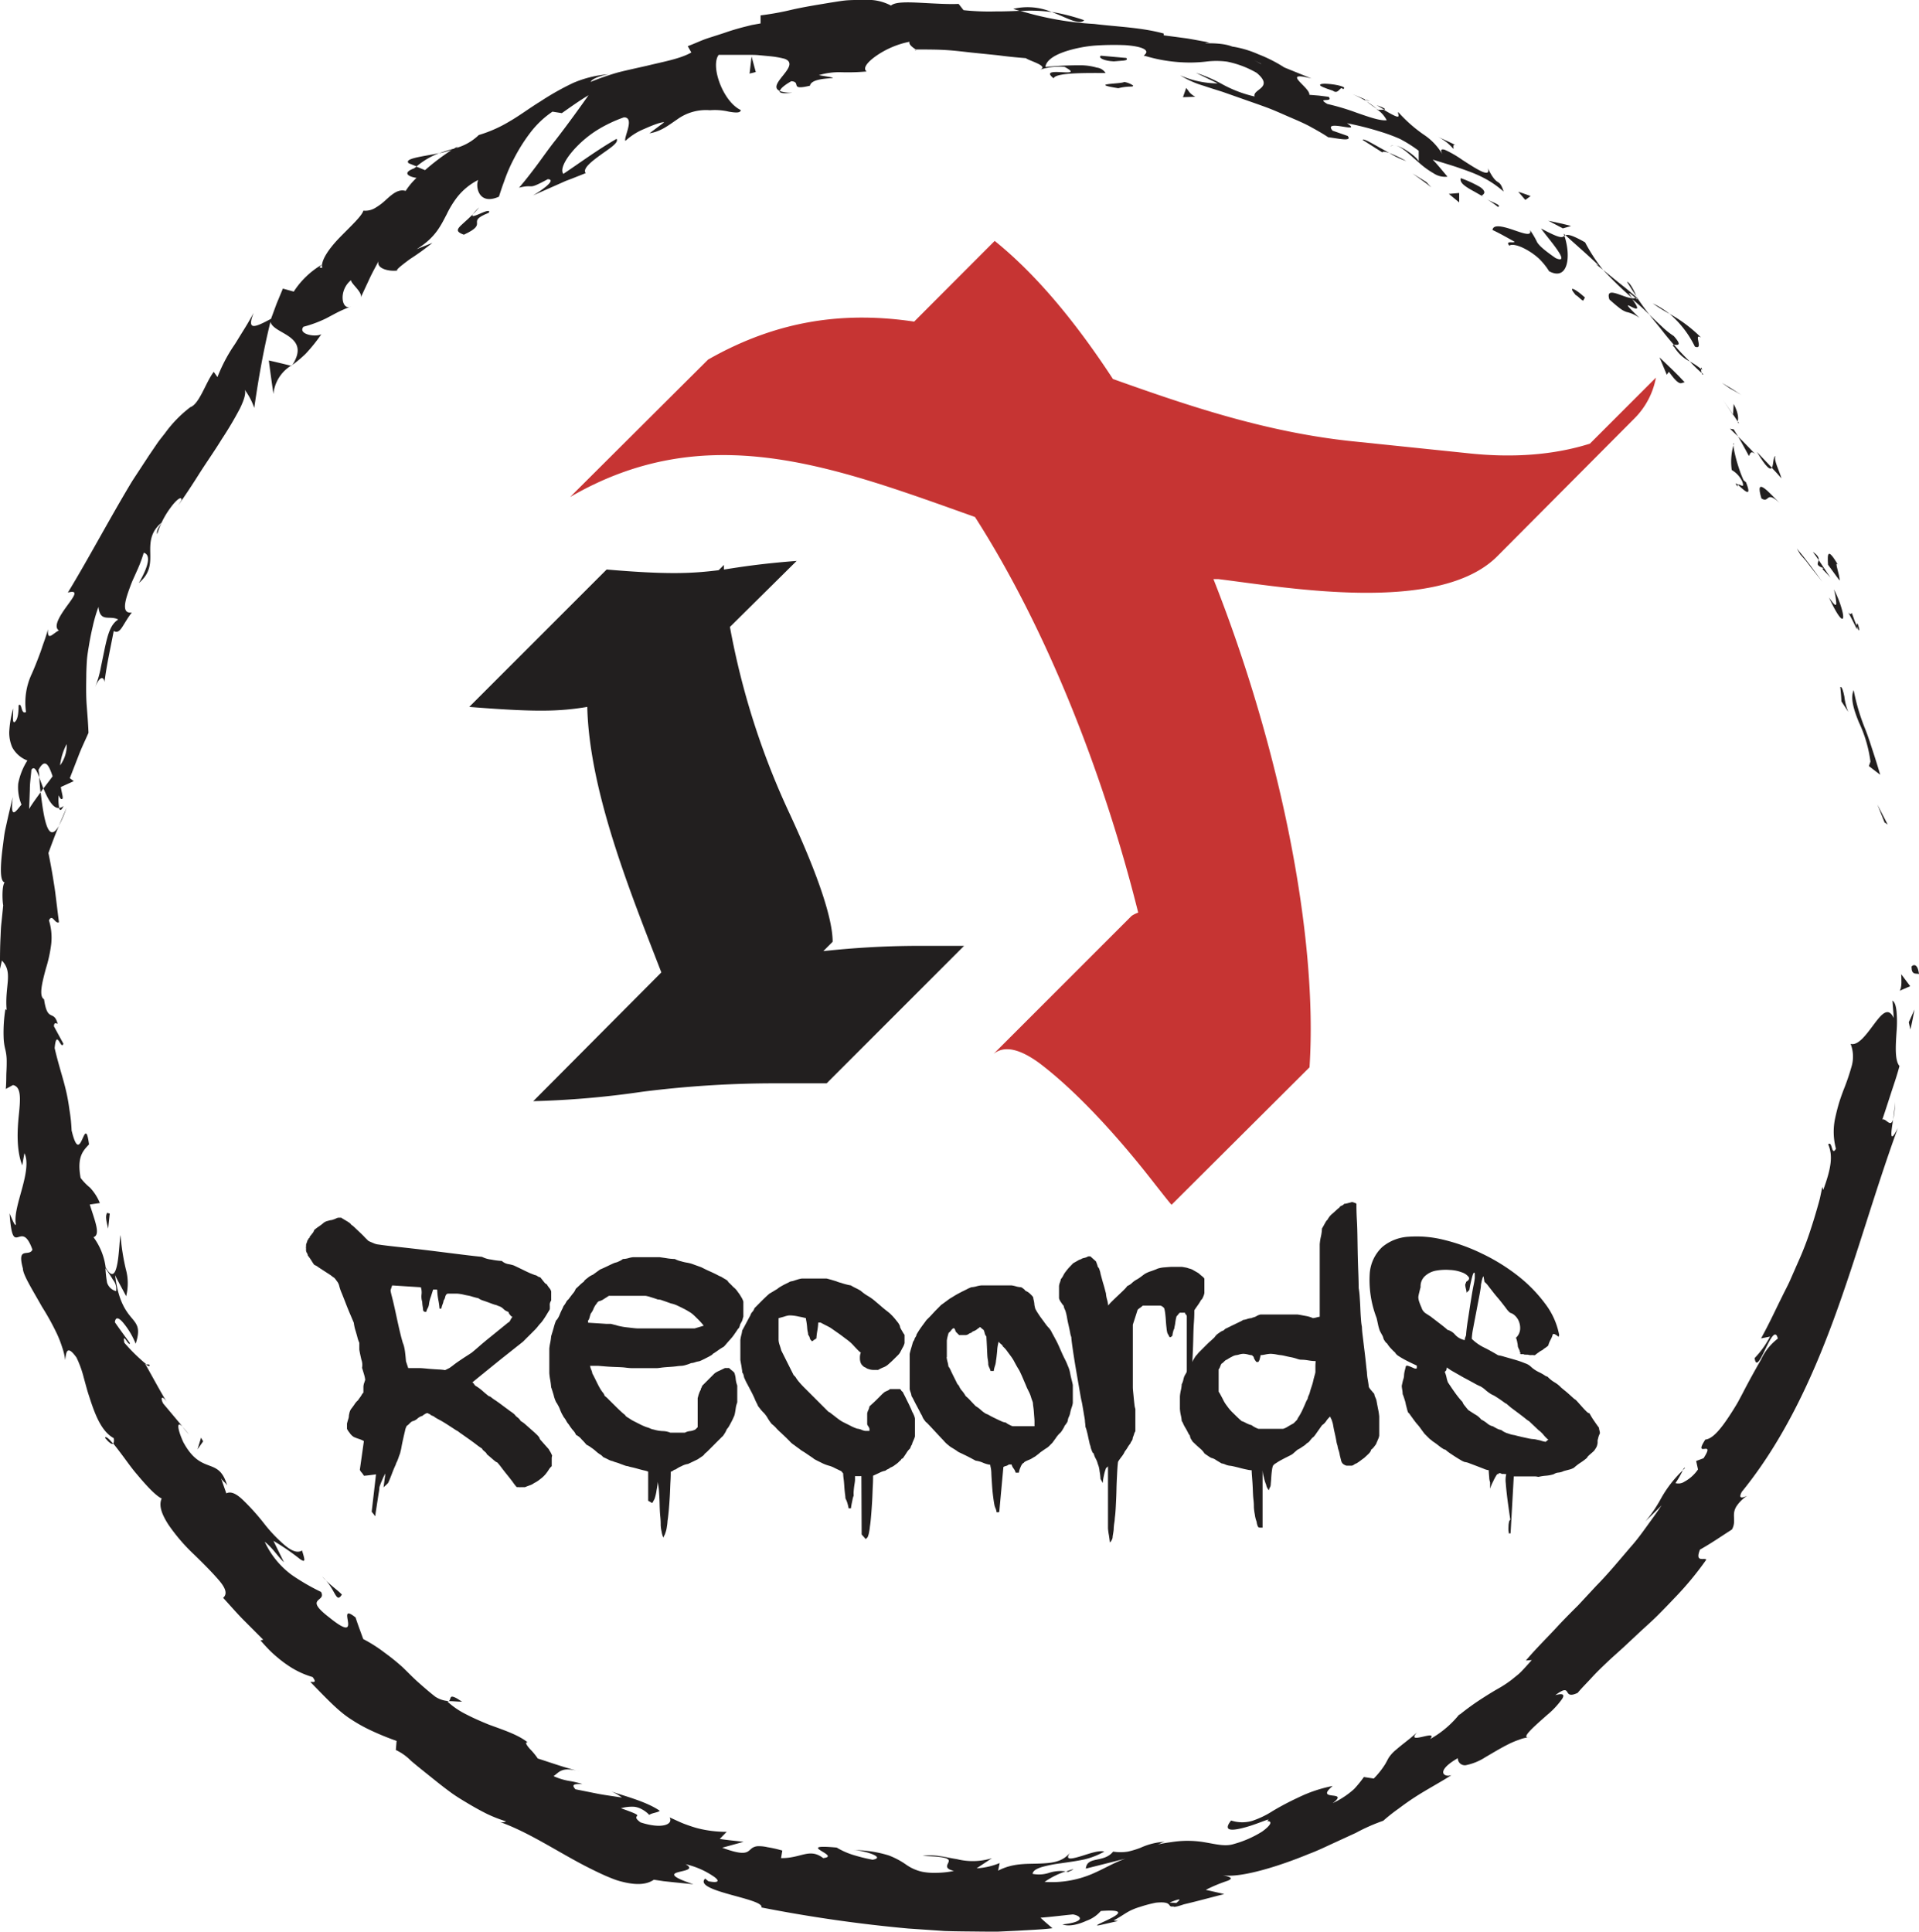 <svg xmlns="http://www.w3.org/2000/svg" viewBox="0 0 364.51 366.92"><defs><style>.a{fill:#c63433;}.b{fill:#221f1f;}</style></defs><title>logo</title><path class="a" d="M-533.45,17.47c13.56-7.73,26.35-9.12,39.15-7.22L-479-5.08Q-467.75,4-456.54,21.15c14.19,5.06,29.39,10.26,46.25,11.91l20.77,2.15c8.87,1,16.73.38,23.57-1.77l12.55-12.55a14.75,14.75,0,0,1-4.06,7.73l-26.1,26.23c-11.15,11.15-40.42,5.83-53,4.31h-.89c12.67,32.05,19.89,67.91,18.25,92.74L-445.39,178c0,.12-1.4-1.65-4.18-5.2-5.58-7.1-13.43-16-20.91-21.67-3.8-2.78-6.71-3.42-8.74-1.77L-453,123.14a5.5,5.5,0,0,1,1.26-.63c-6.58-26.36-17.36-53.85-31-75.14-27-9.63-50.93-18.88-76.91-3.8Z" transform="translate(667.94 50.84)"/><path class="b" d="M-552.71,57.34c11.65,1,16.21.76,21.28.13l1-1v.88c3.16-.5,7.22-1.14,13.81-1.64l-12.67,12.54a145.13,145.13,0,0,0,11.4,35.6c5.45,11.79,8.11,19.9,8.11,24.2l-1.77,1.78a169.34,169.34,0,0,1,17.35-1h9.38l-26.1,26.11h-9.25A199.53,199.53,0,0,0-546,156.55a171.44,171.44,0,0,1-20.65,1.78l24.33-24.46C-548,119.17-556,99.66-556.39,83.44c-5.45.89-9.75,1-22.42,0Z" transform="translate(667.94 50.84)"/><path class="b" d="M-304.83,132.86c-.07,1.7,1.17,1.09,1.4,1.35C-303.77,131.35-305.16,132.94-304.83,132.86Z" transform="translate(667.94 50.84)"/><polygon class="b" points="357.97 156.22 358.56 156.62 356.61 152.83 357.97 156.22"/><path class="b" d="M-315.84,80.25c-.66,1.49,0,3.69,1,6.13a25,25,0,0,1,2.19,7.45l-.3.85,2.15,1.65c-.39-1.35-.84-2.8-1.32-4.26s-.94-2.95-1.5-4.36A39.14,39.14,0,0,1-315.84,80.25Z" transform="translate(667.94 50.84)"/><path class="b" d="M-316.2,65.57c-.46,1.12-1.79-2.57,1,3.16,0-.33,0-.44,0-.63C-315.48,67.57-315.77,66.84-316.2,65.57Z" transform="translate(667.94 50.84)"/><path class="b" d="M-315.26,68.1c1.08,2.58,0-1.95,0,0Z" transform="translate(667.94 50.84)"/><path class="b" d="M-320.71,56.44l2.19,3c.13-.89-1.12-3.94-.3-3C-320.75,53.21-320.86,54.15-320.71,56.44Z" transform="translate(667.94 50.84)"/><path class="b" d="M-323.6,54c.39.51.76,1,1.11,1.56C-322.44,55.15-322.57,54.65-323.6,54Z" transform="translate(667.94 50.84)"/><path class="b" d="M-320.24,58.91l-2.25-3.37c-.1.63-.7,1,1,1.57C-322.23,57.08-321.35,57.54-320.24,58.91Z" transform="translate(667.94 50.84)"/><path class="b" d="M-319.6,61.11a13.39,13.39,0,0,1,.46,2.69c-.06.51-.34.35-1.41-1.16,1.47,3.13,2.38,4.36,2.65,4,.13-.19.08-.78-.18-1.72A19.52,19.52,0,0,0-319.6,61.11Z" transform="translate(667.94 50.84)"/><path class="b" d="M-318.38,79.68c.09.9.18,1.8.21,2.71l1.31,2a10.46,10.46,0,0,1-.74-2.88C-317.82,80.41-318.09,79.5-318.38,79.68Z" transform="translate(667.94 50.84)"/><path class="b" d="M-330.67,35.8c-.51.05-.36,1.68-.71,2.22.64.65,1.23,1.35,1.83,2C-329.93,38.68-331.15,36.32-330.67,35.8Z" transform="translate(667.94 50.84)"/><path class="b" d="M-331.38,38l-2.84-3C-332.36,38.11-331.69,38.47-331.38,38Z" transform="translate(667.94 50.84)"/><path class="b" d="M-326,54.45l1.11,1.27,1,1.31,2.1,2.65c-1.58-2.16-3.12-4.3-4.85-6.34Z" transform="translate(667.94 50.84)"/><path class="b" d="M-339.4,22.92c.75.4,1.47.83,2.2,1.25L-339,23l-1.9-1.13Z" transform="translate(667.94 50.84)"/><path class="b" d="M-346,15c1.79.74-.41-2.73,1.19-1.71a27.09,27.09,0,0,0-6-4.52A19.16,19.16,0,0,1-346,15Z" transform="translate(667.94 50.84)"/><path class="b" d="M-354,6.79a32.73,32.73,0,0,0,3.21,2A16.46,16.46,0,0,0-354,6.79Z" transform="translate(667.94 50.84)"/><path class="b" d="M-337.85,29.23c.05-.41.29-1.31-.78-3.34l-.12,2Z" transform="translate(667.94 50.84)"/><path class="b" d="M-338.75,28v-.07l-1.93-2.83Z" transform="translate(667.94 50.84)"/><path class="b" d="M-337.62,29.56l-.23-.33C-337.86,29.43-337.85,29.53-337.62,29.56Z" transform="translate(667.94 50.84)"/><path class="b" d="M-329.89,44.71c-1.8-1.7-4.86-5.48-3.47-.87C-331.78,44.84-332.58,42.19-329.89,44.71Z" transform="translate(667.94 50.84)"/><path class="b" d="M-337.81,32.07c.74,1.2,1.38,2.47,2.07,3.7.24-.25.24-1.17,1.17-.38C-335.66,34.28-336.69,33.14-337.81,32.07Z" transform="translate(667.94 50.84)"/><polygon class="b" points="328.6 81.44 330.13 82.9 329.31 81.56 328.6 81.44"/><path class="b" d="M-350,13a15.29,15.29,0,0,1-2.3-1.85c-.76-.69-1.53-1.44-2.35-2.24.74,1,1.56,1.92,2.32,2.9s1.53,1.92,2.32,2.82C-349.46,14.65-348.22,15-350,13Z" transform="translate(667.94 50.84)"/><path class="b" d="M-344.41,20.24l-.31-.28C-344.65,20.23-344.56,20.41-344.41,20.24Z" transform="translate(667.94 50.84)"/><path class="b" d="M-370.9-6.45l.12.41a1.39,1.39,0,0,1,.21-.11Z" transform="translate(667.94 50.84)"/><path class="b" d="M-349.89,15.13a7.36,7.36,0,0,0,2.94,2.7c-1-.95-2-2-3-3.17C-350.22,14.67-350.33,14.73-349.89,15.13Z" transform="translate(667.94 50.84)"/><path class="b" d="M-358.89,2.7c.51.85,1.13,1.77,1.76,2.75C-357.47,4.47-358.4,2.69-358.89,2.7Z" transform="translate(667.94 50.84)"/><path class="b" d="M-344.83,19.25c.07.06.14.11.21.18C-344.77,18.78-344.83,18.93-344.83,19.25Z" transform="translate(667.94 50.84)"/><path class="b" d="M-344.83,19.25a13.52,13.52,0,0,0-2.12-1.42A28.58,28.58,0,0,0-344.72,20,2.67,2.67,0,0,1-344.83,19.25Z" transform="translate(667.94 50.84)"/><path class="b" d="M-381.25-4.17c.49-.38,1.81-.07,3.31.78a12.8,12.8,0,0,1,2.3,1.65A12.84,12.84,0,0,1-373.69.68c3.55,1.9,4.23-2.69,2.91-6.72-.44.34-.69.62-4.43-1.4.83,1.34,6.09,7.09,2.75,5.62-2.24-1.57-3.06-2.31-3.5-3a15,15,0,0,0-1.37-2.33c.44,1.28-1.27.63-3.11,0s-3.88-1.19-4,0c1.45.67,2.81,1.47,4.2,2.23C-380.42-4.6-382.08-5.22-381.25-4.17Z" transform="translate(667.94 50.84)"/><path class="b" d="M-364.81-.67l1.35,1.08a33.1,33.1,0,0,1-3.4-5.22c-2.57-1.46-3.31-1.51-3.71-1.34,2.1,1.92,4.27,3.77,6.31,5.75Z" transform="translate(667.94 50.84)"/><path class="b" d="M-357.86,5.82c-1.83-.11-5.24-2.49-4.38.23.93.83,1.58,1.37,2.08,1.74a4.19,4.19,0,0,0,1.2.64,6.38,6.38,0,0,1,2.45,1.13c-5.86-5.68,2.14,1.2-1.41-3.59a43.92,43.92,0,0,1,3.3,3c-.9-1.17-1.75-2.34-2.51-3.49l.07.2,0,0h0c.13.37.14.52-.07.17a.63.63,0,0,1-.13-.11,1.21,1.21,0,0,1-.61.08c-1.45-1.91,0-.51.61-.08.06,0,.15,0,.2-.06a0,0,0,0,0,0,0c-1-.93-2.09-1.8-3.17-2.65L-363.46.41A76.49,76.49,0,0,0-357.86,5.82Z" transform="translate(667.94 50.84)"/><path class="b" d="M-337.93,41.61c0-.27.05-.31.12-.37C-338.22,40.89-338.42,40.78-337.93,41.61Z" transform="translate(667.94 50.84)"/><path class="b" d="M-339,38.44A5,5,0,0,1-337,40.62c.56,1.58-.53.32-.84.62.91.76,2.89,2.89,1.55-.47l-.46-.39c-1.35-2.93-2.27-7.35-1.82-7A11.48,11.48,0,0,0-339,38.44Z" transform="translate(667.94 50.84)"/><path class="b" d="M-347.92,21.79c-1.52-1.66-3.18-3.19-4.8-4.75l1.38,3.3.4-.56C-348.71,22.87-348.63,21.75-347.92,21.79Z" transform="translate(667.94 50.84)"/><path class="b" d="M-371.08-7.46l1.56-.45c-1.4-.4-2.89-.68-4.32-1Z" transform="translate(667.94 50.84)"/><path class="b" d="M-378.21-12.86l1-.74c-.76-.3-1.56-.55-2.34-.82Z" transform="translate(667.94 50.84)"/><path class="b" d="M-633.28,220.2l1.22,1.43A12.38,12.38,0,0,0-633.28,220.2Z" transform="translate(667.94 50.84)"/><path class="b" d="M-639.61,208.34l-.67,0C-639.71,208.72-639.38,208.84-639.61,208.34Z" transform="translate(667.94 50.84)"/><path class="b" d="M-584.52-21.75c-3.06.64-6.81,1-5.77,1.93l1.48.59A14.85,14.85,0,0,1-584.52-21.75Z" transform="translate(667.94 50.84)"/><path class="b" d="M-660.24,99.65l.53-.73c-.28-.76-.55-1.47-.79-2.11C-660.42,97.67-660.38,98.63-660.24,99.65Z" transform="translate(667.94 50.84)"/><path class="b" d="M-655.3,102.6l-1.46,3.41A21.9,21.9,0,0,0-655.3,102.6Z" transform="translate(667.94 50.84)"/><path class="b" d="M-582.69,272.29c.84,0,1.66.11,2.52.11C-582.94,270.54-582.09,271.89-582.69,272.29Z" transform="translate(667.94 50.84)"/><path class="b" d="M-462-47a38.05,38.05,0,0,0-6.19-1.58C-465.19-47.42-462.92-46-462-47Z" transform="translate(667.94 50.84)"/><path class="b" d="M-648,222.28c.82,1,1.31,1.28,1.55,1.11C-647.29,222.4-647.86,221.9-648,222.28Z" transform="translate(667.94 50.84)"/><path class="b" d="M-475.47-49.16c.43.17.87.27,1.31.41a30.23,30.23,0,0,1,6,.2A11.89,11.89,0,0,0-475.47-49.16Z" transform="translate(667.94 50.84)"/><path class="b" d="M-348.32,228.44c.15-.12.3-.31.45-.42C-348,227.88-348.13,228.1-348.32,228.44Z" transform="translate(667.94 50.84)"/><path class="b" d="M-308,158.41c0,.82-.19,2.16-.33,3.41A15.58,15.58,0,0,0-308,158.41Z" transform="translate(667.94 50.84)"/><path class="b" d="M-408.67-31.95c1.75.75.34,0,0,0Z" transform="translate(667.94 50.84)"/><path class="b" d="M-402.89-23.23c-.42-.05-.77,0-.95.22A1.27,1.27,0,0,1-402.89-23.23Z" transform="translate(667.94 50.84)"/><path class="b" d="M-494.08-41.38h-.16C-493.69-41.14-493.78-41.18-494.08-41.38Z" transform="translate(667.94 50.84)"/><path class="b" d="M-406.38-30.14a21.56,21.56,0,0,0-2-1.45A22.93,22.93,0,0,0-406.38-30.14Z" transform="translate(667.94 50.84)"/><path class="b" d="M-406.45-30.86-405-30C-404.71-30.08-404.84-30.3-406.45-30.86Z" transform="translate(667.94 50.84)"/><path class="b" d="M-411.11-33a29.16,29.16,0,0,1,2.74,1.39c-.3-.23-.41-.36-.3-.36Z" transform="translate(667.94 50.84)"/><path class="b" d="M-465.45,304.67a2.92,2.92,0,0,1,.39.07C-463.35,304-464.12,304.16-465.45,304.67Z" transform="translate(667.94 50.84)"/><path class="b" d="M-612.53,18.67c0-.06,0-.12.09-.18l-.22.15Z" transform="translate(667.94 50.84)"/><path class="b" d="M-616,24a7.11,7.11,0,0,1,3.33-5.37c-1.39-.34-2.81-.69-4.21-1Q-616.46,20.88-616,24Z" transform="translate(667.94 50.84)"/><path class="b" d="M-614,245.92l-2-4.07a44.93,44.93,0,0,1,5.08,3.49c.95.61,1,.41.35-1.66-.86.56-2,.07-3.28-1a27.92,27.92,0,0,1-4-4.22,42.81,42.81,0,0,0-3.92-4.35c-1.18-1.14-2.27-1.75-3.18-1.28l-1-2.86c.45.7.72.67,1.16,1.36-1.65-5.65-4.82-1.75-8.33-8.23-1.07-2.34-1.39-4.2-.13-2.94l-3.69-4.4c-.39-.73-.34-1.11-.14-1.1s.58.37,1,1.1c-1.51-2.45-2.84-5-4.27-7.5h.14a34.21,34.21,0,0,1-4.12-4.05c-.38-2.26.85.83,1.08.11-.95-1.33-1.95-2.65-2.87-4,.13-1.12.79-.84,1.57.09a14.68,14.68,0,0,1,2.38,4c.94-2.88.3-3.64-.79-4.94s-2.53-3.21-3.12-8.09c.66,1.35,1.41,2.66,2.1,4a10,10,0,0,0-.07-5.17,42.89,42.89,0,0,1-1-6.44c-.17.66-.23,3.3-.57,5.25s-.94,3.19-2.25.9a12.31,12.31,0,0,0-2.31-5.75c1.38-.46.3-3-.71-6.21l1.92-.28a9.5,9.5,0,0,0-1.89-2.94,10.17,10.17,0,0,1-1.77-1.84c-.74-4.05.51-5.18,1.6-6.36-.42-3.21-.81-2-1.31-.92s-1.09,2.06-2-1.74a30,30,0,0,0-.4-3.85c-.16-1.22-.36-2.4-.64-3.6-.55-2.41-1.43-4.93-2.18-8.18.36-3.89,1.22.58,1.66-.84l-1.79-3.29c0-.83.47-.59.71-.46-.74-2.84-1.94-.13-2.59-4.68-1-.58-.42-3,.35-5.85a26.4,26.4,0,0,0,1-4.58,11.07,11.07,0,0,0-.42-4.56c.65-1.35,1.12.73,1.9.35-.5-3.86-.66-5.54-.9-7s-.43-2.84-1.1-6.15c.64-1.75,1.27-3.48,2-5.18-2.12,3.69-2.91-1.57-3.48-6.36-.94,1.29-1.76,2.41-2.19,3.18l.14-3.72c0-1.25.2-2.47.29-3.71.51-.81,1,.07,1.5,1.41,0-.52-.09-1-.15-1.41,1.28-2.4,2-.81,2.68,1.22-.56.78-1.16,1.55-1.74,2.3.83,2,1.81,3.87,3,3.71a8.21,8.21,0,0,1-.1-2.4c.23.51.45.86.68.68s-.08-1-.28-2.25l2.46-1.12-.75-.56,1.69-4.35c.55-1.45,1.25-2.86,1.86-4.27-.06-1.73-.21-3.44-.34-5.2s-.11-3.53-.08-5.44c0-1,.05-2,.11-3s.25-2.06.43-3.15.41-2.23.69-3.42a28.42,28.42,0,0,1,1.08-3.71c.34,3.06,2.12,1.52,3.76,2.4-1.5.92-2,2.95-2.52,5.29l-.77,3.73a19.37,19.37,0,0,1-1.12,3.87c1.11-2.63,1.74-1.74,1.8-1,.4-3.27,1.14-6.45,1.75-9.71.66.39,1.12,0,1.59-.71s1.06-1.79,1.85-2.81c-1.76.26-1.48-1.59-.64-4,.21-.6.45-1.25.71-1.9l.87-1.94a25.54,25.54,0,0,0,1.32-3.5c1,.25,1.48,1.57-.93,5.75,2.22-1.87,2.21-3.77,2.17-5.73s0-3.93,2.13-5.74c-.57,1-1,1.52-.81,2.18a16.13,16.13,0,0,1,2.52-5c1.08-1.5,2.16-2.35,2.09-1.46l-.62,1c1.14-1.6,2.51-3.66,3.91-5.88s3-4.47,4.35-6.68a67.75,67.75,0,0,0,3.46-5.84c.81-1.66,1.19-2.94.91-3.56a12.2,12.2,0,0,1,1.81,3.45c.78-5.36,1.72-10.88,3.08-16.34.35,1.23,2.31,1.85,3.7,2.9s2.24,2.51.47,5.27a23.63,23.63,0,0,0,2.51-2.11,31.49,31.49,0,0,0,3-3.73c-1.14.63-4.53,0-3.41-1.41A23.19,23.19,0,0,0-606,9.64l1.62-.86a25.51,25.51,0,0,1,3.11-1.4c-1.76.89-2.46-3,0-5,0,.7,2.4,2.41,1.81,3.39l1.74-3.74c.59-1.25,1.26-2.44,1.9-3.67C-596.95,0-594.3.81-592.41.54c-.51,0,.77-1,2.35-2.17a47.81,47.81,0,0,0,4.26-3.08l-3,1.2c3.61-2.22,4.57-4.48,5.7-6.6a18.35,18.35,0,0,1,2-3.28,12,12,0,0,1,4-3.27c-.56,1.13,0,4.93,3.93,3.18.21-.62.52-1.65,1-2.93a30.44,30.44,0,0,1,1.9-4.38,32.86,32.86,0,0,1,3-4.77A17.93,17.93,0,0,1-563-29.63l1.78.28c1.66-1.16,3.32-2.36,5.07-3.4-1.29,1.83-3.7,5.21-6.24,8.49-1.29,1.61-2.52,3.4-3.72,5s-2.3,3-3.24,4.07c3.16-.77,1.33.62,5.46-1.61,1.89.08-1.63,2.42-2.82,3.09l5-2.21,1.23-.55,1.27-.48,2.52-1c-.64-.82,1-2.14,2.78-3.43s3.58-2.37,3.08-3.08c-3.5,2-6.79,4.43-10.1,6.65-.65-.8.29-2.8,2.37-5a21.14,21.14,0,0,1,3.92-3.24,26,26,0,0,1,5.22-2.5c2.15,0-.13,3.91.28,4.47a11.74,11.74,0,0,1,3.6-2.28c1.66-.75,3.34-1.36,3.75-1.24l-2.78,2.08c2.17-.34,3.62-1.53,5.25-2.63a9.28,9.28,0,0,1,6.24-1.75,11.53,11.53,0,0,1,3.58.27c1.24.21,2.24.3,2.26-.31-3.36-1.59-5.8-8.33-4.19-10.48.34,0,2.91,0,5.66,0,.68,0,1.38,0,2.06.07l2,.19a17.48,17.48,0,0,1,2.81.49c1.67.62.71,1.89-.27,3.12s-2,2.45-.61,3c0-.56,1.51-1.52,2.15-1.86,2,.13-.48,1.82,3.54.85.37-2.13,8.38-.9,1.69-2a13.37,13.37,0,0,1,4.25-.56,40.6,40.6,0,0,0,4.83-.14c-.82-.6.14-1.8,1.86-3a16.88,16.88,0,0,1,6.28-2.65c-.23.52.74,1.18,1.2,1.47,2.13,0,4,0,5.76.11s3.35.32,4.94.49l4.82.49c1.66.22,3.41.41,5.38.56.69.54,4.39,1.46,2.7,2.19a11.53,11.53,0,0,1,4.66-.53c4.4,2.35-5.36-.4-2.09,2.16.42-1.11,6.37-1,9.88-1A2.31,2.31,0,0,0-459.62-38a11.06,11.06,0,0,0-3.05-.44,66,66,0,0,0-6.7.32c.13-1.26,1.75-2.36,4.45-3.15a25.3,25.3,0,0,1,4.78-.9,52.56,52.56,0,0,1,6-.09c3.38.26,4,.93,3.94,1.34s-.8.76-.2.71A29.48,29.48,0,0,0-443.37-39a26.88,26.88,0,0,0,4.45-.13,15.71,15.71,0,0,1,4.05,0A18.42,18.42,0,0,1-429.24-37c3.43,2.87-.88,3.09-.39,4.49a23.51,23.51,0,0,1-6.19-2.36A27.13,27.13,0,0,0-440.77-37l4.14,2a17.82,17.82,0,0,1-7.14-1.53,18.12,18.12,0,0,0,4.51,2c1.07.37,2.29.74,3.58,1.15l4.06,1.43c1.41.5,2.88,1,4.33,1.54s2.86,1.19,4.25,1.79,2.76,1.17,4,1.85,2.38,1.32,3.39,2c1.76.2,4.68.91,3.69-.25l-2.86-1c-2-2.35,6,.73,2.73-1.41a57.7,57.7,0,0,1,6.6,1.68A31.9,31.9,0,0,1-402-24.44a25.66,25.66,0,0,1,3.54,2.24l0,2.14c.16-.52-2.75-2.85-4.45-3.16,1.25.23,2.89,1.9,4.62,3.38a15.58,15.58,0,0,0,2.66,1.92,3.89,3.89,0,0,0,2.64.64c-.92-1.08-1.82-2.22-2.81-3.24,1,.31,2.12.65,3.25,1s2.32.76,3.51,1.2a24.07,24.07,0,0,1,3.52,1.59,19.56,19.56,0,0,1,3.19,2.28c-.92-2.87-1.08-.53-3-4.44.63,2-2.19.13-4.82-1.56a20.61,20.61,0,0,0-3.33-1.93c-.77-.23-1,0-.24,1.28a11.27,11.27,0,0,0-3.79-4.17,27.38,27.38,0,0,1-4.85-4.29c-.14.6,1.05,1.84-2.77-.45a4.93,4.93,0,0,1-1.1,0l-.25-.18.19.18c-.22,0-.24,0,.07.06A5.64,5.64,0,0,1-404.54-28c-1.3.14-3.46-.65-5.66-1.41a44.91,44.91,0,0,0-5.61-1.68c-2.25-1.33,1.27-.19.24-1.36l-1.82-.23-1.84-.15c.21-1.37-5.64-4.64.41-3.1l-5.17-2.1a27.29,27.29,0,0,0-4.95-2.51A19.57,19.57,0,0,0-433.89-42c-2.47-1-6.82-.39-4.33-.77-1.44-.26-2.88-.55-4.32-.78l-4.36-.58v-.34c-4.17-1.15-8.67-1.27-13.21-1.82a59.94,59.94,0,0,1-14.05-2.5c-1.46.06-2.94.13-4.66.12a45.33,45.33,0,0,1-6.1-.24l-.93-1.19c-1.87.1-4.68-.08-7.23-.21s-4.85-.18-5.61.53a9.38,9.38,0,0,0-4.76-1.08c-1,0-2.11,0-3.26.06s-2.34.29-3.55.47c-2.42.41-4.93.8-7.21,1.32a53,53,0,0,1-6,1.09l0,1.53-1.67.3-1.64.41c-1.09.29-2.19.61-3.32,1s-2.28.73-3.48,1.13-2.42,1-3.73,1.48l.69,1.2c-2.15,1.21-5.18,1.72-8.52,2.54-1.68.38-3.46.76-5.27,1.21a49.61,49.61,0,0,0-5.34,1.84c.29-.67,2.14-1.25,3.52-1.46a20.78,20.78,0,0,0-6.85,1.66,51.08,51.08,0,0,0-6.2,3.5c-2,1.22-3.9,2.66-5.84,3.78A25.36,25.36,0,0,1-577-25.19a10.1,10.1,0,0,1-4.33,2.47A2,2,0,0,0-581-23c-.19.09-.47.25-.74.41a25.79,25.79,0,0,0-2.81.88,20.85,20.85,0,0,0,2.42-.65,43.42,43.42,0,0,0-5.07,3.84l-1.64-.67c-.15.12-.28.2-.44.33-2.25.82-1.18,1.57.46,1.81a12.82,12.82,0,0,0-2.06,2.47c-1.43-.41-2.58.64-3.79,1.73a10.89,10.89,0,0,1-1.94,1.47,3.63,3.63,0,0,1-2.31.55c-.26,1-2.44,3-4.46,5.07s-3.73,4.49-3.35,5.85c-.28-.2-.9.13,0-.7a16,16,0,0,0-5.41,5.16l-2.07-.57-1.18,2.84-1.07,2.9c-3.16,1.69-4.65,2.31-3.3-1.15-1,1.88-1.81,3.14-2.42,4.12s-1,1.66-1.45,2.3a29.9,29.9,0,0,0-3,5.8l-.71-1c-1.52,2-2.73,6.12-4.44,6.71a23.54,23.54,0,0,0-4.86,5c-.48.61-1,1.24-1.48,1.94l-1.49,2.19-3.18,4.85c-4.17,6.9-8.45,15-12.26,21.24,2.19-.57,1.11.78-.16,2.53s-2.7,3.92-1.54,4.67c-1.08.48-2.27,2.22-2.07-.24-.25.9-.52,1.74-.8,2.51s-.5,1.52-.77,2.21c-.52,1.39-1,2.61-1.52,3.77A12.79,12.79,0,0,0-663,84.4c-1,.59-.73-1.87-1.41-1.27,0,.63,0,2.47-.64,3.09s-.37-1.23-.39-2.48a20.18,20.18,0,0,0-.75,4.53,7.14,7.14,0,0,0,.56,2.81,5.43,5.43,0,0,0,2.89,2.54A12.58,12.58,0,0,0-664.48,98a8.59,8.59,0,0,0,.62,4c-1,1.15-2.2,3.2-1.66-1.45-.15.64-.45,1.94-.83,3.53-.18.8-.37,1.67-.57,2.57s-.3,1.85-.42,2.78c-.5,3.69-.74,7.12.27,7.34-.55.78-.42,3.64-.26,4.35-.14,1.46-.26,2.58-.36,3.54s-.11,1.76-.15,2.55c-.08,1.58-.11,3.16-.1,6l.36-1.59c2.2,2.28.51,4.76.9,9.39l-.24-.13a27.84,27.84,0,0,0-.33,5.39,10.46,10.46,0,0,0,.31,2.21,9.15,9.15,0,0,1,.27,2.19c0,.54,0,1.21-.05,2.08s0,1.93-.12,3.26l1.36-.74c1.6.31,1.43,2.63,1.12,5.65s-.48,6.73.65,9.61c.12-.77.27-1.55.41-2.32.76,1.54.28,4-.4,6.54s-1.56,5.22-1.23,6.9c-.05.78-.76-1-1.19-2,.63,9.11,2.12.65,4.34,6.88-.62,1.46-3-.77-1.81,3.58,0,1.19,1.79,4,3.66,7.33a48.2,48.2,0,0,1,2.8,5.07,21.5,21.5,0,0,1,1,2.57,12.12,12.12,0,0,1,.58,2.44c.16-1.54.34-3,2.14-.49a19.83,19.83,0,0,1,1.37,3.78c.2.72.4,1.47.61,2.22s.47,1.5.71,2.25c1,3,2.19,5.86,4.38,7.06.11.62,0,.92-.11,1,.58.7,1.3,1.65,2.07,2.69s1.59,2.2,2.5,3.24c1.77,2.11,3.51,4,4.65,4.53-.62,1.4.08,3.11,1.3,5a34.91,34.91,0,0,0,4.89,5.68c1.86,1.8,3.58,3.55,4.75,4.93s1.61,2.52.73,3.26c1.25,1.35,2.45,2.75,3.73,4.06l3.89,3.9-.53.12q.87,1,1.65,1.8c.53.54,1.05,1,1.53,1.4a22.1,22.1,0,0,0,2.62,1.93,16.41,16.41,0,0,0,4.11,1.84c1,1.3-.16.84-.42.93,3.57,3.7,5.57,5.75,7.8,7.15a29.07,29.07,0,0,0,3.57,2,51.46,51.46,0,0,0,5,2.05l-.14,1.73a9.88,9.88,0,0,1,2.83,2c1.26,1.09,2.92,2.39,4.76,3.87.92.74,1.9,1.5,2.93,2.25s2.16,1.42,3.3,2.1,2.3,1.32,3.48,1.91a26.11,26.11,0,0,0,3.64,1.42,1.62,1.62,0,0,1-1.3.08c5.44,1.88,11.12,5.72,16.45,8.46,1.33.68,2.62,1.31,3.85,1.85.62.26,1.22.51,1.81.72s1.17.35,1.73.48c2.23.5,4.13.46,5.53-.5l1.87.28,1.88.2,3.76.38c-4.56-1.52-4-2-2.83-2.31s3.07-.54,1.33-1.5a15.52,15.52,0,0,1,5.21,2.24c1.21.78,1.4,1.44-.86,1L-534,306c-2.4,2.43,11.31,3.78,10.7,5.49a273.91,273.91,0,0,0,27.89,4l6.92.47c2.3.08,4.6.08,6.88.11,1.15,0,2.29.05,3.43,0l3.4-.16,3.39-.19c1.13-.07,2.25-.14,3.36-.29-.76-.65-1.51-1.27-2.27-2,2.06-.15,4.11-.42,6.17-.62,1.68.3,2.41,1.42-2,1.9,1.24.47,3.07,0,4.58-.7a6.4,6.4,0,0,0,2.71-1.85c4.34-.32,3.64.45,2.14,1.26s-3.78,1.66-2.44,1.45l3.57-.81-.86-.1c1.38-.71,2.09-1.3,3.11-1.83a11.3,11.3,0,0,1,1.89-.74,24.77,24.77,0,0,1,3.06-.81c3.39-.33,2,.93,3.32.71,0,.15.49.12,2-.4,2.56-.6,5.1-1.3,7.66-1.95l-3.51-.8a30.24,30.24,0,0,1,4.2-1.74c.88-.41.87-.63-1.14-1.08,2.94.68,10-1.31,16.52-4,1.65-.61,3.22-1.38,4.72-2.07l4.18-1.92a35.74,35.74,0,0,1,5.22-2.31,34.94,34.94,0,0,1,2.91-2.3c1-.75,2-1.47,3.07-2.16,2.13-1.39,4.49-2.63,7-4.21-1.43.49-3.18-.7,1.19-3.22a1.33,1.33,0,0,0,1.72,1.29,10.65,10.65,0,0,0,3.52-1.48c1.35-.78,2.83-1.69,4.29-2.42a15.61,15.61,0,0,1,2.16-.91,6.63,6.63,0,0,1,2-.46c-2,.38.76-2,3.29-4.24a15.85,15.85,0,0,0,2.85-3.06c.46-.76.22-1.11-1.31-.69,3.42-2.53,1.16,1,4.24-.43.83-1,1.77-1.91,2.67-2.9s1.89-1.94,2.9-2.9,2.08-1.89,3.14-2.86l3.21-3c1.08-1,2.22-2,3.3-3.08s2.15-2.19,3.21-3.31a60.23,60.23,0,0,0,6-7.25c-.3-.48-2.23.68-1.19-1.92,2.1-1.17,4-2.5,6.06-3.81.63-1.09.34-2,.4-3a3.05,3.05,0,0,1,.54-1.52,7,7,0,0,1,1.94-1.88c-.72.3-1.8.73-1-.76,7.81-9.6,13.23-21.21,17.55-33s7.69-24,12.09-36.1c-1.61,3.21-1.31.94-.89-1.63-.54,1.63-1.28-.23-2.05,0,.57-1.67,1.11-3.36,1.66-5.05s1.15-3.39,1.59-5.11c-.91-1.05-.73-3.84-.55-6.54a22.42,22.42,0,0,0,0-3.74c-.1-1.06-.32-1.86-.78-2.14l.25,3.31c-1.07-2.24-2.32-.74-3.74,1.15s-3,4.17-4.46,3.75a6.7,6.7,0,0,1,.24,4.09,42.9,42.9,0,0,1-1.61,4.74c-.31.83-.62,1.69-.88,2.57s-.48,1.78-.68,2.69a12.43,12.43,0,0,0,.14,5.83c-.87,1.56-.65-1.6-1.47-.83.93,2.15.58,4.51-.93,8.64l-.18-.56-.46,2.17c-.17.69-.37,1.36-.55,2-.37,1.29-.74,2.5-1.12,3.65a58.44,58.44,0,0,1-2.48,6.48l-1.4,3.19c-.46,1.09-1.07,2.18-1.63,3.35-1.17,2.33-2.38,5-4,7.94l1.71-.34a17.42,17.42,0,0,1-2.93,4.08c.55,4,3.51-7.48,4.41-3.7a10.55,10.55,0,0,0-3.2,4c-1.08,1.89-2.33,4.13-3.48,6.37l-.88,1.65c-.3.54-.63,1.06-.94,1.56-.63,1-1.26,1.95-1.86,2.76-1.21,1.62-2.34,2.74-3.42,2.84-2.44,3.78,2.11-.24-.34,3.55l-1.4.52.35,1.6a7.33,7.33,0,0,1-2.56,2.32,2.08,2.08,0,0,1-1.72.28,17.32,17.32,0,0,0,1.4-2.43,22.49,22.49,0,0,0-4.24,5.52,25.17,25.17,0,0,1-2.88,4.19c1-1,2.08-2,3.09-3.07-.84,1.29-1.78,2.56-2.72,3.86s-1.9,2.64-3,3.88c-2.17,2.51-4.31,5.15-6.69,7.56l-3.44,3.7c-1.19,1.18-2.36,2.36-3.49,3.55-2.21,2.42-4.49,4.62-6.44,6.94l1.12-.09c-.77.87-1.43,1.6-2,2.19s-1.17,1-1.67,1.43a21.26,21.26,0,0,1-2.67,1.78c-.86.49-1.71,1-2.89,1.76a47.64,47.64,0,0,0-4.59,3.31l.21-.34a19,19,0,0,1-5.7,4.88c1.7-2-4.82,1.28-2.49-1.25l-1.29,1.1-1.08.86c-.65.51-1.15.92-1.54,1.26a7,7,0,0,0-1.39,1.46c-.25.38-.39.73-.75,1.34A15.76,15.76,0,0,1-407,287l-1.87-.29a22.92,22.92,0,0,1-1.86,2.28,16.13,16.13,0,0,1-4.06,2.68c3.37-2.57-3.65-.21,0-3.26a26.51,26.51,0,0,0-6.6,2.22,53,53,0,0,0-4.78,2.52,17.24,17.24,0,0,1-3.92,1.89,6.77,6.77,0,0,1-4-.07c-1.79,2.24.49,1.92,2.95,1.22s5-1.95,3.87-1.11c1.24,0,.52.95-.94,2a20.15,20.15,0,0,1-5.35,2.35c-1.63.52-3.3.06-5.58-.33a19.46,19.46,0,0,0-3.91-.26,20.18,20.18,0,0,0-2.42.24,27.48,27.48,0,0,0-2.85.51c.82-.17.82-.41,1.64-.59a12.91,12.91,0,0,0-4.6,1.14,16.38,16.38,0,0,1-2.43.74,9,9,0,0,1-2.79,0c-1.8,2.22-4.94.78-5.19,3.23l7.56-1.9c-2.1.69-4,1.9-6.44,2.94a19.66,19.66,0,0,1-8.95,1.48,15.91,15.91,0,0,1,4-2,7.11,7.11,0,0,0-3.12.27,6.14,6.14,0,0,1-3.17.2c.1-.61.74-.95,1.69-1.27a24.54,24.54,0,0,1,3.66-.73c1.41-.21,2.95-.41,4.41-.72a14.4,14.4,0,0,0,3.88-1.51c-1.19-.31-3.28.56-4.86,1s-2.64.61-1.65-.81c-1.44,1.83-3.53,2-5.88,2.09s-5-.12-7.79,1.35l.3-1.45a13.33,13.33,0,0,1-4.38,1l2.91-1.92a12.34,12.34,0,0,1-6.65.18c-2.18-.33-4.31-1-6.5-.6,4.56.11,5.08.53,4.93,1.08s-1,1.29,1,1.76a17.7,17.7,0,0,1-3.6.36,11.44,11.44,0,0,1-2.46-.21,8.39,8.39,0,0,1-3.07-1.38,14.9,14.9,0,0,0-3.26-1.72,22.55,22.55,0,0,0-6.66-1c1.7,0,6.32,1.35,3.6,1.82a33.8,33.8,0,0,1-3.82-.95,14.3,14.3,0,0,1-3-1.36c-8.32-.76,1.08,1.61-2.57,2-2.61-2-4.19.06-8,0l.24-1.43a22.62,22.62,0,0,0-2.82-.64,7,7,0,0,0-1.7-.19,2.09,2.09,0,0,0-1.54.63c-.67.59-1.23,1.19-5.36-.34l4.06-1.12c-1.5-.19-3-.31-4.52-.55l1.31-1.35a22,22,0,0,1-5.65-.71c-.76-.21-1.52-.47-2.35-.78s-1.74-.77-2.84-1.25c.74,1.32-1.41,2.29-5.52.95-2.45-1.81,2-.67-3.73-2.69a7.81,7.81,0,0,1,2.53-.28,3.88,3.88,0,0,1,1.38.44,5.28,5.28,0,0,1,1.48,1.11c.41-.36,1.57-.43,2-.78-2.64-1.84-7.21-2.93-9.25-3.7a9.42,9.42,0,0,1,2.05,1.18c-1.46-.23-3-.43-4.42-.69l-4.4-.88c-1-1.07.15-1,1.31-1a17.7,17.7,0,0,0-2.47-.58,11.75,11.75,0,0,1-3-.92c1.12-.76,1.49-1.86,5-.89-2.7-.67-5.31-1.59-8-2.46a12.47,12.47,0,0,0-1.51-1.83c-.6-.68-1-1.33-.42-1.24-1.8-1.44-4.49-2.31-7.35-3.36-1.39-.57-2.83-1.18-4.21-1.9a15.43,15.43,0,0,1-3.81-2.61,5.2,5.2,0,0,1-2.17-.8c-1.13-.88-2.18-1.8-3.22-2.72s-2-1.94-3-2.89a39.65,39.65,0,0,0-3.39-2.74,27.8,27.8,0,0,0-4.08-2.6c-.49-1.38-1-2.69-1.45-4.1-2.06-1.64-1.59-.27-1.44.84s-.05,2-3.54-.83c-2.52-1.93-2.64-2.66-2.25-3.15s1.21-.71.67-1.71a41.54,41.54,0,0,1-5.54-3.21,16.37,16.37,0,0,1-5.16-6.32C-616,243.35-615.31,244.68-614,245.92Zm-33.88-55.83c.35.56.94,1.36,1.39,2.16a2.72,2.72,0,0,1,.6,2.17,2.45,2.45,0,0,1-1.71-1.61A22.3,22.3,0,0,1-647.91,190.09Zm-7.39-99.54a6.37,6.37,0,0,1-1.26,4A11.37,11.37,0,0,1-655.3,90.55Zm227-129.25a.41.41,0,0,0-.16,0C-431.24-40.21-430.27-39.64-428.34-38.7Zm5.78,2.77c.67,0,.7-.16.52-.44-.55.18-1.89-.34-3.37-1C-425.12-36.88-424.45-36.32-422.56-35.93ZM-444.5,310.64l-1.29-.08C-443.18,309.52-443.84,310.06-444.5,310.64Z" transform="translate(667.94 50.84)"/><path class="b" d="M-655.86,102.23a1.34,1.34,0,0,1-.87.4C-656.58,103.17-656.31,103.23-655.86,102.23Z" transform="translate(667.94 50.84)"/><path class="b" d="M-583.15,272.26l.15.13a.6.6,0,0,0,.31-.1Z" transform="translate(667.94 50.84)"/><path class="b" d="M-517.42-33.23a7,7,0,0,1-2.46-.32C-519.88-33.19-519.28-33-517.42-33.23Z" transform="translate(667.94 50.84)"/><path class="b" d="M-391.08-23.07c-1.21-.66-2.49-1.2-3.74-1.79a9.17,9.17,0,0,1,2.95,2.3C-391.77-22.9-392.18-23.74-391.08-23.07Z" transform="translate(667.94 50.84)"/><path class="b" d="M-368.66,5.19c.54.27.9.83,1.43,1.09l.35-.6C-368.69,4-370.3,3.23-368.66,5.19Z" transform="translate(667.94 50.84)"/><path class="b" d="M-390.47-17c-.19.6.29,1.15,1.14,1.71.42.29.94.57,1.5.88l1.75,1a3.81,3.81,0,0,1-.41-.29c.82-.46.54-1-.29-1.6A22,22,0,0,0-390.47-17Z" transform="translate(667.94 50.84)"/><path class="b" d="M-385.53-13a18.9,18.9,0,0,1,2.14,1.48C-382.72-11.89-384.17-12.25-385.53-13Z" transform="translate(667.94 50.84)"/><path class="b" d="M-414.77-33.61c1.12.85,1.41-1.07,1.92-.3,1-.39-1.27-.9-2.89-1-.8-.07-1.46,0-1.46.21S-416.54-34.19-414.77-33.61Z" transform="translate(667.94 50.84)"/><polygon class="b" points="277.17 38.45 277.17 36.66 275.2 36.83 277.17 38.45"/><path class="b" d="M-409.11-24.26l3.75,2.38c.06-.25.63-.12,1.3.09C-406.47-23.08-409-24.71-409.11-24.26Z" transform="translate(667.94 50.84)"/><path class="b" d="M-404.06-21.79a15,15,0,0,0,3.23,1.54A24.73,24.73,0,0,0-404.06-21.79Z" transform="translate(667.94 50.84)"/><path class="b" d="M-396.07-15.26c-.31-.32-.62-.65-.94-1l-2.64-1.64C-398.45-17-397.22-16.2-396.07-15.26Z" transform="translate(667.94 50.84)"/><path class="b" d="M-454-39.83l-4.84-.43c-.57.42.67,1,2.47,1.08C-455.21-39.33-453.4-39.21-454-39.83Z" transform="translate(667.94 50.84)"/><path class="b" d="M-440.91-32.46c-1.14-.65-1.14-1-1.71-1.68l-.62,1.76Z" transform="translate(667.94 50.84)"/><path class="b" d="M-454.4-35.27c-.58.42-7,.26-1.12,1.19a9.81,9.81,0,0,1,2.34-.31c.36,0,.57-.09.44-.23A4.28,4.28,0,0,0-454.4-35.27Z" transform="translate(667.94 50.84)"/><polygon class="b" points="142.38 13.98 143.56 13.68 142.76 10.73 142.38 13.98"/><path class="b" d="M-579.83-6.26c5-2.3.07-2.31,4.73-4.16.38-.62-.61-.31-1.54.11s-1.88.8-1.49.18C-580.52-7.69-582.21-7.12-579.83-6.26Z" transform="translate(667.94 50.84)"/><path class="b" d="M-578.13-10.13a17.44,17.44,0,0,0,1.19-1.31A8.2,8.2,0,0,0-578.13-10.13Z" transform="translate(667.94 50.84)"/><path class="b" d="M-305.07,144.71c.33-1.25.53-2.52.79-3.79l-1.09,2.42C-305.25,143.8-305.18,144.26-305.07,144.71Z" transform="translate(667.94 50.84)"/><path class="b" d="M-307.1,137.36l2-.87-1.71-2.28C-306.77,135.06-306.64,136.72-307.1,137.36Z" transform="translate(667.94 50.84)"/><path class="b" d="M-647.09,179.68l-.52-.13c-.34.66-.16,1.45.21,3Z" transform="translate(667.94 50.84)"/><polygon class="b" points="38.59 273.79 38.19 273.09 37.52 275.31 38.59 273.79"/><path class="b" d="M-603,252.05c-.55-.58-1.26-1.1-1.91-1.67a20.67,20.67,0,0,1-1.84-1.76C-604.13,251-604.17,253.91-603,252.05Z" transform="translate(667.94 50.84)"/><path class="b" d="M-596.52,229.22l-1,.13c-.63.08-1.07.13-1.3.13a3.56,3.56,0,0,0-.43-.61,1.66,1.66,0,0,1-.34-.52l.77-5.45a5.11,5.11,0,0,0-1-.43,9.59,9.59,0,0,1-.91-.35,2.58,2.58,0,0,1-.82-.82,3.3,3.3,0,0,1-.48-.73v-1c.06-.23.13-.49.22-.78a2.69,2.69,0,0,0,.13-.52,2.43,2.43,0,0,1,.09-.6,2.22,2.22,0,0,1,.34-.87c.06-.06.26-.33.61-.82a3.17,3.17,0,0,1,.69-.82c.11-.17.26-.38.43-.61s.22-.33.3-.47a1.72,1.72,0,0,1,.31-.39v-1.13a2.61,2.61,0,0,1,.17-.78l.17-.51a5.64,5.64,0,0,0-.21-1q-.23-.78-.39-1.29a2.93,2.93,0,0,0-.13-1.56c-.2-.86-.33-1.5-.39-1.9,0-.12,0-.35,0-.7s0-.54,0-.6a5.3,5.3,0,0,1-.35-1c-.11-.43-.23-.83-.34-1.21a7.06,7.06,0,0,1-.26-1,5.23,5.23,0,0,1-.09-.57l-.6-1.42c-.29-.67-.58-1.37-.87-2.12s-.56-1.44-.82-2.08a8.87,8.87,0,0,1-.48-1.38,2.29,2.29,0,0,0-.47-.95c-.32-.46-.54-.7-.65-.7a8.29,8.29,0,0,0-.69-.52l-1.13-.73c-.4-.26-.78-.5-1.12-.74a2.32,2.32,0,0,0-.61-.34c-.06,0-.23-.23-.52-.69a11.25,11.25,0,0,0-.78-1.13,1,1,0,0,0-.17-.47,1.15,1.15,0,0,1-.17-.48v-.43a1,1,0,0,1,0-.31.87.87,0,0,0,0-.3,2.46,2.46,0,0,1,.13-.43,1.65,1.65,0,0,0,.13-.43,1.17,1.17,0,0,0,.18-.26.46.46,0,0,1,.17-.22q.09,0,.09-.21c0-.06.21-.26.47-.61a1.76,1.76,0,0,0,.39-.69,8.31,8.31,0,0,1,.91-.69,9.35,9.35,0,0,0,.91-.7,1.92,1.92,0,0,1,.78-.34,3.41,3.41,0,0,1,.78-.17l.51-.18.39-.17a1.08,1.08,0,0,1,.39-.09h.44c.17.12.51.32,1,.61s.81.52.87.69a4.41,4.41,0,0,1,.65.52l1,.95c.37.35.72.68,1,1l.65.64c.23.12.56.26,1,.44a3,3,0,0,0,1,.26c.69.11,2,.27,3.85.47s3.86.43,6,.69l5.92.74c1.85.23,3.12.37,3.81.43a5.19,5.19,0,0,0,1.77.52,13.49,13.49,0,0,0,2,.26,2.47,2.47,0,0,0,1.29.61,7,7,0,0,1,1,.25l.74.35,1.16.56c.41.21.81.39,1.21.57l.87.34a1.12,1.12,0,0,1,.52.22,1.15,1.15,0,0,0,.52.21l.69.87c.23.29.4.43.52.43a6.54,6.54,0,0,0,.47.69,1.71,1.71,0,0,1,.39.7c0,.11,0,.37,0,.77s0,.73,0,.95a1.35,1.35,0,0,0-.26,1v.6a1.36,1.36,0,0,1-.22.43l-.47.78q-.27.44-.57.87a4.65,4.65,0,0,1-.47.6,7.78,7.78,0,0,0-.52.61,7.41,7.41,0,0,1-.52.6c-.29.29-.72.73-1.3,1.3s-.92.93-1,1c-.34.29-1,.79-1.9,1.51s-1.9,1.5-2.94,2.34l-2.94,2.38-1.9,1.55c.11,0,.21.08.3.22a2,2,0,0,0,.3.39,6.29,6.29,0,0,1,.61.39,8.66,8.66,0,0,1,.86.69c.29.26.56.49.82.69a1.14,1.14,0,0,0,.57.31,8,8,0,0,0,1,.73c.46.32.92.65,1.38,1s.91.66,1.34,1a6.22,6.22,0,0,1,.91.69,2,2,0,0,0,.52.52,2.23,2.23,0,0,1,.61.69,5,5,0,0,1,.9.65l1.13,1c.37.32.7.62,1,.91a3.49,3.49,0,0,1,.52.6,1,1,0,0,0,.3.52l.65.74.65.73a1.2,1.2,0,0,1,.3.44,4.16,4.16,0,0,1,.52,1,1.72,1.72,0,0,0-.08.44v1.55a2.69,2.69,0,0,0-.61.74,8.48,8.48,0,0,1-.6.82,5.86,5.86,0,0,1-1,.91,5.39,5.39,0,0,1-1.13.73,2.75,2.75,0,0,1-.86.44c-.46.17-.75.28-.87.34H-569a1.84,1.84,0,0,1-.39,0,2,2,0,0,0-.39,0,8.36,8.36,0,0,1-.78-1q-.52-.69-1.08-1.38t-1.08-1.38a10.75,10.75,0,0,0-.78-.95c-.12,0-.39-.19-.82-.57l-1.17-1c0-.12-.15-.29-.43-.52s-.44-.4-.44-.52a12.29,12.29,0,0,1-1.16-.82c-.5-.38-1-.74-1.48-1.08l-1.29-.91a6.55,6.55,0,0,1-.65-.48,7.18,7.18,0,0,1-.78-.47l-1.34-.87c-.49-.31-.95-.59-1.38-.82a9.12,9.12,0,0,1-.91-.52,1.2,1.2,0,0,0-.44-.26,1,1,0,0,1-.43-.26l-.52-.26a1,1,0,0,0-.47.18,2.21,2.21,0,0,0-.48.34,2.29,2.29,0,0,0-.95.52,2.17,2.17,0,0,1-1,.52,2.39,2.39,0,0,0-.52.43,2.53,2.53,0,0,1-.52.44,3.1,3.1,0,0,0-.34,1c-.12.49-.24,1-.35,1.51s-.22,1-.3,1.47a8.66,8.66,0,0,1-.22,1,1.77,1.77,0,0,1-.13.43c-.09.23-.17.47-.26.73a7.13,7.13,0,0,1-.3.74,1.31,1.31,0,0,0-.17.43c-.06.12-.16.35-.31.69s-.29.71-.43,1.08-.29.74-.43,1.09-.25.57-.31.69l-.43.43a1.6,1.6,0,0,0-.43.43l.35-2.68a9.29,9.29,0,0,0-.61,1.26,11,11,0,0,0-.52,1.34,8.34,8.34,0,0,1-.13,1.08c-.09.54-.17,1.11-.26,1.68s-.17,1.14-.26,1.69a10.78,10.78,0,0,0-.13,1.08l-.69-.86Zm2.77-35c0,.34.2,1,.43,1.94s.46,2,.69,3.07.46,2.12.69,3.07.41,1.6.52,1.95a4.2,4.2,0,0,1,.22.65A8.91,8.91,0,0,1-591,206c.05.4.09.78.12,1.12s.05.55.05.61l.26.78.17.52h.78c.23,0,.63,0,1.21,0s1.2.07,1.86.13,1.28.1,1.86.13a9.44,9.44,0,0,1,1.3.13l.86-.43c.17-.12.45-.32.82-.61s.78-.57,1.21-.86.85-.57,1.26-.83l.86-.56c.29-.23.77-.63,1.43-1.21s1.37-1.17,2.12-1.77l2.08-1.69,1.38-1.12c.11,0,.24-.15.39-.44a2.38,2.38,0,0,1,.39-.6q-.18,0-.48-.39a1.21,1.21,0,0,1-.3-.56,2.19,2.19,0,0,1-.95-.56,2.15,2.15,0,0,0-1-.57,1.81,1.81,0,0,0-.57-.21,10.5,10.5,0,0,1-1-.35c-.38-.14-.78-.29-1.21-.43a3.21,3.21,0,0,1-1-.48c-.29-.05-.68-.16-1.17-.3a5.6,5.6,0,0,0-.9-.22c-.29-.05-.55-.11-.78-.17a8.2,8.2,0,0,0-1.13-.17h-1.81c-.24.06-.39.26-.48.6a1.6,1.6,0,0,1-.3.69,3.44,3.44,0,0,1-.22.78,3.74,3.74,0,0,0-.22.78h-.34a12.17,12.17,0,0,0-.22-1.6,12.69,12.69,0,0,1-.21-1.68v-.18a.26.26,0,0,0-.09-.17h-.69c-.06.17-.2.62-.43,1.34a6.17,6.17,0,0,0-.35,1.34,2.12,2.12,0,0,1-.26.87,2.08,2.08,0,0,0-.26.69h-.35l-.26-.26c0-.06,0-.3-.08-.74a7.6,7.6,0,0,1-.09-.91,3.34,3.34,0,0,1-.13-1.38,3.18,3.18,0,0,0-.13-1.38l-5.45-.35Z" transform="translate(667.94 50.84)"/><path class="b" d="M-543,230.6a12.17,12.17,0,0,1-.22,1.6,9.12,9.12,0,0,1-.39,1.69l-.43.78-.78-.44V228.7a3.93,3.93,0,0,0-.73-.22c-.38-.08-.77-.19-1.17-.3s-.79-.22-1.17-.3-.65-.16-.82-.22a1.9,1.9,0,0,1-.56-.13l-.82-.3a7.47,7.47,0,0,0-.87-.3,3.86,3.86,0,0,1-.6-.22,2.85,2.85,0,0,1-.82-.3l-1-.48a2.06,2.06,0,0,0-.61-.52,5.35,5.35,0,0,1-.69-.52,8.12,8.12,0,0,0-1-.78,4.79,4.79,0,0,0-.86-.52,12.78,12.78,0,0,0-.91-1,3.1,3.1,0,0,0-1.08-.87,2.59,2.59,0,0,0-.56-.86,9.1,9.1,0,0,1-.82-1.13,3.16,3.16,0,0,1-.48-.69,3.65,3.65,0,0,0-.47-.69c-.06-.12-.16-.3-.31-.56a7.08,7.08,0,0,1-.39-.87A5.22,5.22,0,0,0-562,216a2.59,2.59,0,0,0-.3-.48,6.36,6.36,0,0,1-.47-1.34c-.21-.72-.37-1.22-.48-1.51a13.41,13.41,0,0,0-.17-1.34,11.81,11.81,0,0,1-.18-1.35v-4.67a10.46,10.46,0,0,1,.18-1.12,10.16,10.16,0,0,0,.17-1.21c.11-.35.27-.88.48-1.6a10.53,10.53,0,0,1,.47-1.43c.06,0,.16-.11.3-.34a4.06,4.06,0,0,0,.39-.78q.18-.44.39-.87a5.68,5.68,0,0,0,.31-.69,4.5,4.5,0,0,0,.47-.69,1.63,1.63,0,0,1,.48-.61c.17-.23.44-.59.82-1.08a2.77,2.77,0,0,0,.56-.91l.74-.69a6,6,0,0,1,.82-.69q0-.18.69-.69a3.48,3.48,0,0,1,1-.61l1.38-1c.29-.11.79-.34,1.52-.69s1.16-.55,1.34-.6a2.53,2.53,0,0,0,.73-.26,2.91,2.91,0,0,0,.74-.44,4.15,4.15,0,0,0,1.08-.17,4.79,4.79,0,0,1,.82-.17h5.1l1.17.17a10.68,10.68,0,0,0,1.69.17,4.94,4.94,0,0,0,1.21.44,8,8,0,0,0,1.12.26,6.27,6.27,0,0,1,1.34.38l1.34.48.7.35c.34.17.72.34,1.12.52s.79.36,1.17.56a6.52,6.52,0,0,0,.82.39c.17.11.43.27.78.47s.52.36.52.48c.17.17.52.49,1,1a3.61,3.61,0,0,1,.86.95,5.72,5.72,0,0,1,.61.91,3.17,3.17,0,0,1,.43.91v2.85a5.79,5.79,0,0,0-.17.61,2.26,2.26,0,0,1-.22.47l-.22.39a1.67,1.67,0,0,1-.13.44.71.71,0,0,1-.3.43c-.06.11-.26.42-.61.91a7,7,0,0,1-.69.9l-.69.78q-.52.62-.69.78a11.6,11.6,0,0,0-1.08.69c-.49.35-.8.55-.91.61s-.12.16-.35.3a7.83,7.83,0,0,1-.77.43l-.87.44a7.25,7.25,0,0,1-.69.3,3.64,3.64,0,0,0-.74.17,3.05,3.05,0,0,1-.82.18,5.85,5.85,0,0,1-.95.34,3.41,3.41,0,0,1-.78.17,8.88,8.88,0,0,0-1,.09c-.46.06-1,.1-1.47.13s-1,.07-1.43.13-.71.09-.82.09h-4.67c-.17,0-.59,0-1.25-.09s-1.38-.1-2.12-.13-1.45-.07-2.08-.13l-1.12-.09h-1.48a3.06,3.06,0,0,0,.22.74,3.17,3.17,0,0,1,.22.73q.16.27.69,1.35c.35.72.58,1.16.69,1.34a6.67,6.67,0,0,0,.56.86,1.76,1.76,0,0,1,.39.69,5.49,5.49,0,0,1,.78.7l1.13,1.12c.4.4.79.78,1.16,1.12a8,8,0,0,0,.83.7c0,.11.18.29.56.51l.82.52,1.38.7a10,10,0,0,0,1.39.6,2.85,2.85,0,0,1,.6.22,2.51,2.51,0,0,0,.69.21A6.79,6.79,0,0,0-542,221a3.91,3.91,0,0,1,1.39.3h2.76a2.63,2.63,0,0,1,1-.3,2.79,2.79,0,0,0,1-.31l.43-.43v-5.53c.06-.18.11-.38.17-.61l.17-.48q.09-.21.18-.39a.25.25,0,0,0,.08-.17.36.36,0,0,1,.09-.26,2.26,2.26,0,0,0,.17-.43l2.34-2.34a4.14,4.14,0,0,1,.91-.51l1.08-.52h.78a7.41,7.41,0,0,0,.6.52c.29.23.44.4.44.51a4.3,4.3,0,0,1,.21,1,5.07,5.07,0,0,0,.3,1.3v3.2a4.94,4.94,0,0,0-.3,1.21c-.09.58-.16,1-.21,1.13a2,2,0,0,1-.18.47c-.11.26-.24.54-.39.82s-.3.58-.47.87a3.08,3.08,0,0,1-.44.6,4.12,4.12,0,0,1-.43.83c-.23.37-.37.56-.43.56l-.65.65c-.32.31-.65.65-1,1l-1,1a5.89,5.89,0,0,1-.73.64c0,.12-.18.29-.52.52l-.78.52-.91.44-.91.43a3.58,3.58,0,0,0-1.25.43,4.75,4.75,0,0,0-1.08.61.94.94,0,0,0-.48.21,1,1,0,0,1-.47.22c0,.34,0,1-.05,1.81s-.07,1.81-.13,2.82-.13,2-.21,2.85-.16,1.51-.22,1.86a9.08,9.08,0,0,1-.13,1.12,5.05,5.05,0,0,1-.3,1.22,1.56,1.56,0,0,1-.18.43,1.61,1.61,0,0,0-.17.43,3.72,3.72,0,0,1-.34-1.12,7.14,7.14,0,0,1-.18-1.22c0-.34,0-.9-.08-1.68s-.11-1.62-.13-2.51-.08-1.73-.13-2.51S-543,230.89-543,230.6Zm-13.23-30.19.77.05,1.3.08,1.34.09c.44,0,.74,0,.91,0l.69.18a5.18,5.18,0,0,1,.61.17,13.5,13.5,0,0,0,2,.34q1.42.18,1.86.18H-536l1.73-.52a13.43,13.43,0,0,0-1-1.13c-.58-.57-1-1-1.3-1.21a4.57,4.57,0,0,0-.52-.34,11.78,11.78,0,0,0-1-.56c-.4-.21-.79-.39-1.16-.57a6.11,6.11,0,0,0-.91-.34,3,3,0,0,1-.48-.13l-.86-.31-.87-.3A2.4,2.4,0,0,0-543,196c-.29-.11-.72-.26-1.3-.43a6.11,6.11,0,0,0-1-.26h-7c-.17.12-.49.32-.95.61a2.57,2.57,0,0,1-1,.43l-.26.26a.24.24,0,0,0-.09.17.08.08,0,0,1-.09.09,4,4,0,0,0-.52.91,3.53,3.53,0,0,1-.52.9,6.05,6.05,0,0,0-.21.7q-.14.51-.3.6Z" transform="translate(667.94 50.84)"/><path class="b" d="M-504.32,229.56h-1.21c0,.12,0,.33,0,.65s-.07.68-.13,1.08-.1.8-.13,1.17,0,.65,0,.82a2.83,2.83,0,0,0-.18.56c-.05.26-.11.54-.17.83s-.11.6-.17,1h-.43q-.09-.44-.18-.78a5.51,5.51,0,0,0-.21-.65c-.09-.2-.16-.36-.22-.47a7.6,7.6,0,0,0-.09-.91c-.05-.44-.1-.9-.13-1.39s-.07-1-.13-1.42-.08-.78-.08-1l-.35-.43-1.25-.6a4.92,4.92,0,0,0-1.08-.44,7.55,7.55,0,0,1-1.52-.6c-.72-.35-1.16-.58-1.34-.69a3.37,3.37,0,0,0-.47-.35l-.83-.56c-.28-.2-.57-.39-.86-.56a3.61,3.61,0,0,1-.61-.44c-.17-.11-.52-.36-1-.73a3.87,3.87,0,0,1-.87-.74l-.65-.65-1-.95c-.35-.31-.68-.63-1-1a5.48,5.48,0,0,0-.73-.65,8.27,8.27,0,0,1-.78-1.12,5,5,0,0,0-.95-1.21,8.45,8.45,0,0,1-.61-.74,1.84,1.84,0,0,1-.43-.73,7.88,7.88,0,0,1-.48-1c-.2-.47-.43-.94-.69-1.43l-.73-1.39a8.23,8.23,0,0,1-.44-.9,1.89,1.89,0,0,1-.21-.61,1.6,1.6,0,0,0-.3-.69c0-.12,0-.3-.05-.56s-.07-.54-.13-.83-.11-.6-.17-.95V203.7a6.7,6.7,0,0,1,.17-.91,5.65,5.65,0,0,0,.18-.91c.11-.17.35-.62.73-1.34s.65-1.22.82-1.51a1.64,1.64,0,0,1,.39-.69,1.76,1.76,0,0,0,.39-.69l1.38-1.39c.7-.69,1.19-1.15,1.48-1.38l.73-.43c.37-.23.62-.38.74-.44a3.14,3.14,0,0,1,.6-.43q.43-.26.87-.48l.77-.38a1.46,1.46,0,0,1,.44-.18c.23,0,.59-.16,1.08-.3a5.37,5.37,0,0,1,.91-.22h4.67c.05,0,.34.08.86.22l1,.3a4.58,4.58,0,0,0,.61.22l.86.26c.29.08.56.16.82.21a3.23,3.23,0,0,0,.48.09,8.74,8.74,0,0,0,.95.52,8.74,8.74,0,0,1,.95.52,8.44,8.44,0,0,0,1.39,1,9.25,9.25,0,0,1,1.38,1c.06.06.45.37,1.17,1s1.28,1,1.68,1.38l.35.35a12.29,12.29,0,0,1,.91,1.08,2.77,2.77,0,0,1,.56.91.94.94,0,0,0,.13.43c.09.17.19.35.3.52a4.42,4.42,0,0,0,.44.69v1.56a3.13,3.13,0,0,1-.39.91l-.48.91a2.66,2.66,0,0,1-.43.52l-.74.73c-.26.26-.5.49-.73.69l-.44.39a3,3,0,0,1-.86.48,7.47,7.47,0,0,0-.95.47h-.95a2.74,2.74,0,0,1-.87-.17,1.11,1.11,0,0,1-.52-.26,1.35,1.35,0,0,1-.65-.43,1.31,1.31,0,0,1-.3-.43,2.4,2.4,0,0,1-.17-1,2.35,2.35,0,0,1,.17-1,3.15,3.15,0,0,1-.56-.48c-.26-.26-.53-.55-.82-.86a7.4,7.4,0,0,0-.87-.83c-.29-.23-.52-.4-.69-.52s-.52-.41-1.21-.9l-1.56-1.09c-.17-.11-.49-.28-.95-.51s-.78-.41-1-.52h-.43a10.9,10.9,0,0,1-.18,1.6,12.47,12.47,0,0,0-.17,1.42,1,1,0,0,0-.26.18.22.22,0,0,1-.17.08.08.08,0,0,0-.09.09l-.26.17c-.11,0-.17,0-.17-.08v-.09c-.12,0-.22-.14-.3-.43a1.49,1.49,0,0,0-.31-.61s0-.24-.08-.56-.1-.65-.13-1-.08-.67-.13-1a3.43,3.43,0,0,1-.09-.6,13.57,13.57,0,0,0-1.34-.3,8.56,8.56,0,0,0-1.51-.22h-.35a4.48,4.48,0,0,0-.91.22l-1.08.3v4.15a3.36,3.36,0,0,0,.22,1q.21.65.3,1l2.34,4.67a2.08,2.08,0,0,1,.51.61,6.5,6.5,0,0,0,.52.69,16.92,16.92,0,0,0,1.17,1.25l1.73,1.73,1.69,1.69,1,1a1.21,1.21,0,0,1,.43.26l.78.6c.29.23.57.45.86.65a6.29,6.29,0,0,0,.61.39l1.38.69a8.47,8.47,0,0,0,1.39.61,2.75,2.75,0,0,1,.82.21,2.61,2.61,0,0,0,.73.22h.78v-.43a1.33,1.33,0,0,0-.21-.43,1.25,1.25,0,0,1-.22-.44v-2A2.31,2.31,0,0,1-503,217a2.33,2.33,0,0,0,.21-.69l.52-.48c.29-.26.58-.53.87-.82l.86-.86a5.75,5.75,0,0,1,.69-.61l.48-.22a1.27,1.27,0,0,0,.47-.3H-497c.06,0,.13.08.22.22a.72.72,0,0,0,.3.3c.06.12.17.35.35.69s.35.72.56,1.13.39.79.56,1.17.29.64.35.82a3.74,3.74,0,0,1,.3.6,2.51,2.51,0,0,1,.21.69V222a3,3,0,0,1-.21.6l-.3.7a.53.53,0,0,1-.09.3,1.69,1.69,0,0,0-.17.3,3.11,3.11,0,0,1-.18.43,3.73,3.73,0,0,0-.69.87c-.34.52-.58.86-.69,1a.35.35,0,0,0-.3.21c-.09.15-.16.22-.22.22a4.34,4.34,0,0,1-.91.78,2.9,2.9,0,0,1-.91.52,1.59,1.59,0,0,1-.47.3,1.8,1.8,0,0,0-.48.3,3.78,3.78,0,0,0-1.12.39l-1.21.56c0,.35,0,1-.05,1.91s-.07,1.9-.13,2.94-.13,2-.21,2.94-.16,1.55-.22,1.9a6.94,6.94,0,0,1-.13.91,4.16,4.16,0,0,1-.3,1.08l-.35.35-.78-.87Z" transform="translate(667.94 50.84)"/><path class="b" d="M-479.84,227.4a5.11,5.11,0,0,1-1.38-.39,5.15,5.15,0,0,0-1.39-.39l-.64-.34c-.32-.18-.68-.36-1.09-.57l-1.16-.56a2.68,2.68,0,0,1-.74-.43c-.17-.12-.45-.29-.82-.52a3.78,3.78,0,0,1-.73-.52,5,5,0,0,1-.83-.78l-1.21-1.29-1.25-1.35c-.41-.43-.69-.73-.87-.9-.06,0-.2-.16-.43-.48a2.61,2.61,0,0,1-.43-.82,6,6,0,0,1-.43-.78l-.57-1.08c-.2-.37-.39-.74-.56-1.08a7.51,7.51,0,0,0-.43-.78,2.92,2.92,0,0,0-.17-.69,3.54,3.54,0,0,1-.18-.61v-6.66a2.64,2.64,0,0,1,.09-.43c.06-.23.13-.49.22-.78s.17-.57.25-.86a1.49,1.49,0,0,1,.31-.61,1.19,1.19,0,0,1,.21-.52,1.08,1.08,0,0,0,.22-.52c.06-.11.19-.33.39-.65s.42-.63.65-.95l.86-1.17.48-.47c.26-.26.53-.55.82-.87s.58-.61.87-.9l.6-.61c.17-.11.49-.35.95-.69s.78-.58,1-.69l.78-.48c.35-.2.72-.4,1.13-.61s.78-.38,1.12-.56a6.12,6.12,0,0,1,.78-.34,4.61,4.61,0,0,0,1-.18,5.14,5.14,0,0,1,.95-.17h5.63a5,5,0,0,1,.82.17,4,4,0,0,0,1,.18,1.13,1.13,0,0,1,.43.26,1.48,1.48,0,0,1,.44.43,2.55,2.55,0,0,1,.91.6c.37.35.56.58.56.7a3.53,3.53,0,0,0,.08.43,5.27,5.27,0,0,1,.13.73c0,.26.08.51.13.74a1,1,0,0,0,.18.43,5.24,5.24,0,0,0,.39.65c.2.32.43.66.69,1l.73,1a6.58,6.58,0,0,0,.52.64,3.47,3.47,0,0,1,.69,1c.35.64.58,1.07.7,1.3.23.4.54,1.05.95,2s.66,1.45.78,1.68a11.69,11.69,0,0,1,.6,1.34,5.62,5.62,0,0,1,.43,1.34c.06.35.16.81.31,1.39s.21.89.21.95v3.37a3.89,3.89,0,0,1-.21.83,7.52,7.52,0,0,0-.31,1.16,3.16,3.16,0,0,1-.21.61,2.23,2.23,0,0,0-.22.69,1.15,1.15,0,0,1-.21.52,4.08,4.08,0,0,1-.39.52,2.66,2.66,0,0,1-.31.6,4.24,4.24,0,0,1-.47.7,5,5,0,0,0-.87,1l-.69.95-.43.43a3.24,3.24,0,0,1-.87.69l-1,.7a7.15,7.15,0,0,1-.69.56,2.4,2.4,0,0,1-.6.39,4.24,4.24,0,0,1-1,.52c-.55.23-.82.4-.82.51-.23.06-.45.35-.65.87a3.82,3.82,0,0,0-.3,1h-.61a2.24,2.24,0,0,0-.38-.78,2.15,2.15,0,0,1-.39-.78h-.52a1.38,1.38,0,0,1-.61.3c-.29.09-.43.16-.43.22l-.78,8.48-.17.08h-.26c-.06,0-.09,0-.09-.08a2.64,2.64,0,0,0-.22-.74,2.83,2.83,0,0,1-.21-.73c-.06-.29-.13-.78-.22-1.47s-.16-1.45-.21-2.25-.11-1.58-.13-2.3S-479.84,227.69-479.84,227.4Zm-8.3-20.5a6.43,6.43,0,0,0,.17.91,5.65,5.65,0,0,1,.18.91,3.18,3.18,0,0,1,.43.73c.17.38.36.77.56,1.17l.56,1.12a1.48,1.48,0,0,0,.43.61,3.07,3.07,0,0,0,.61,1,6.07,6.07,0,0,1,.69,1,8.07,8.07,0,0,1,.95.91c.46.49.78.82.95,1a5.54,5.54,0,0,1,1,.74,5.38,5.38,0,0,0,1,.73,2.43,2.43,0,0,1,.57.26c.31.18.67.36,1.08.56s.8.39,1.21.57a2.68,2.68,0,0,0,.86.26,3.12,3.12,0,0,0,.7.43,2.76,2.76,0,0,0,.6.26h.87c.4,0,.82,0,1.25,0s.84,0,1.21,0h.82c0-.18,0-.48,0-.91s-.06-.9-.09-1.39-.07-.93-.13-1.34-.08-.66-.08-.78a2.46,2.46,0,0,0-.13-.43,7.9,7.9,0,0,1-.26-.78,6.21,6.21,0,0,0-.35-.86l-.3-.61q-.09-.16-.3-.69l-.48-1.12c-.17-.41-.34-.8-.52-1.17a6.25,6.25,0,0,0-.43-.82c-.12-.18-.35-.58-.69-1.21a7.93,7.93,0,0,0-.69-1.13l-.74-1a4.76,4.76,0,0,0-.82-.91c0-.12-.13-.27-.39-.48s-.39-.36-.39-.47a7.41,7.41,0,0,0-.3,1.81c-.09.93-.16,1.53-.22,1.82a4.12,4.12,0,0,1-.22,1.08,4.93,4.93,0,0,0-.21.91h-.61A2.33,2.33,0,0,0-480,209a2.83,2.83,0,0,1-.22-.61c0-.17,0-.52-.09-1s-.1-1.06-.13-1.64-.05-1.12-.08-1.64-.05-.87-.05-1-.21-.26-.3-.61a4.66,4.66,0,0,0-.21-.69l-.44-.35-.26-.25-.17.17a.24.24,0,0,1-.17.08,2.43,2.43,0,0,1-.61.44,1.82,1.82,0,0,1-.3.13.54.54,0,0,0-.22.13c-.11.05-.17.11-.17.17a1.08,1.08,0,0,0-.52.22,1.15,1.15,0,0,1-.52.21h-1.3l-.43-.43a.86.86,0,0,1-.3-.48q-.13-.39-.3-.39t-.48.39a1.9,1.9,0,0,1-.47.48c-.06.17-.12.38-.18.61a5.78,5.78,0,0,0-.17.86v3.2Z" transform="translate(667.94 50.84)"/><path class="b" d="M-457.65,227.88c-.15.08-.22.15-.22.21a7.67,7.67,0,0,0-.39,1.39,8.79,8.79,0,0,0-.21,1.38l-.43-.78a12.14,12.14,0,0,0-.18-1.47,4.46,4.46,0,0,0-.34-1.38,4,4,0,0,0-.39-1,4,4,0,0,1-.39-1c-.12,0-.25-.2-.39-.61a3,3,0,0,1-.22-.78,3.43,3.43,0,0,1-.21-.73c-.09-.38-.18-.76-.26-1.17s-.18-.76-.26-1.08a4.2,4.2,0,0,0-.22-.65,8.88,8.88,0,0,0-.09-.95c0-.46-.13-1-.21-1.51s-.18-1.07-.26-1.56-.16-.85-.22-1.08-.19-1-.39-2.16-.42-2.41-.65-3.77-.43-2.62-.6-3.8-.26-1.92-.26-2.21a4.12,4.12,0,0,1-.22-.82c-.08-.43-.18-.91-.3-1.43s-.22-1-.3-1.47a8.33,8.33,0,0,0-.22-1,2.66,2.66,0,0,0-.22-.6,2.45,2.45,0,0,1-.21-.7q-.09,0-.48-.6a2.23,2.23,0,0,1-.39-.78v-2.34a2.83,2.83,0,0,1,.18-.69,4.18,4.18,0,0,0,.17-.6,3.74,3.74,0,0,0,.48-.74,3.67,3.67,0,0,1,.47-.73,9,9,0,0,1,.69-.83l.7-.73.77-.43a2.53,2.53,0,0,1,.78-.35c0-.06.17-.13.52-.22a2.26,2.26,0,0,0,.78-.3h.43c.12.12.29.28.52.48l.52.47a3.41,3.41,0,0,1,.17.44,3.3,3.3,0,0,1,.18.6,1.1,1.1,0,0,1,.34.61,2.63,2.63,0,0,1,.18.69q.07.26.21.78t.3,1.08c.12.37.22.73.31,1.08s.15.6.21.78a5.65,5.65,0,0,0,.22,1.21,6.43,6.43,0,0,1,.21,1.12,6.89,6.89,0,0,1,.7-.78c.34-.34.72-.7,1.12-1.08s.78-.73,1.13-1.08a5.94,5.94,0,0,0,.69-.78,2.77,2.77,0,0,0,.91-.6,4.3,4.3,0,0,1,1-.69,9.26,9.26,0,0,0,.87-.61c.23-.17.43-.32.6-.43a6.09,6.09,0,0,1,1.13-.48c.57-.2,1-.36,1.21-.47a5.58,5.58,0,0,1,1.47-.26q1-.09,1.38-.09h.56c.32,0,.65,0,1,0s.66.08.95.13a2.71,2.71,0,0,1,.61.18,2.59,2.59,0,0,1,.95.39c.46.26.78.44.95.56a7.41,7.41,0,0,0,.6.52c.29.23.44.4.44.52v2.68a2.68,2.68,0,0,1-.22.69q-.21.52-.39.6a10.26,10.26,0,0,1-.69,1.09c-.35.49-.55.79-.61.9,0,.47,0,1.23-.08,2.3s-.1,2.19-.13,3.37-.08,2.31-.13,3.37-.09,1.81-.09,2.21c0,.17,0,.46,0,.86s-.08.83-.13,1.26-.13.83-.22,1.21-.16.65-.21.82a4.59,4.59,0,0,1-.22,1.08,4.64,4.64,0,0,0-.22.91V199.2a.5.5,0,0,0-.17-.34.48.48,0,0,1-.17-.35h-1a3.25,3.25,0,0,0-.31.35,2.29,2.29,0,0,1-.3.34,8.22,8.22,0,0,0-.22,1.08,7,7,0,0,1-.13.78,4.32,4.32,0,0,0-.08.48,1.81,1.81,0,0,0-.22.6,3.41,3.41,0,0,0-.13.7.68.68,0,0,1-.52.34l-.43-.78a4.86,4.86,0,0,1-.17-1c-.06-.46-.1-.94-.13-1.43s-.08-1-.13-1.38a5.69,5.69,0,0,0-.18-.91s-.1-.16-.3-.3a1,1,0,0,0-.47-.22h-3.29a4.61,4.61,0,0,1-.61.48c-.29.2-.43.36-.43.47l-.43,1.35c-.23.72-.38,1.16-.43,1.34v10.89c0,.12,0,.42,0,.91s.07,1,.13,1.65.11,1.15.17,1.64a3.67,3.67,0,0,0,.18.91v4.24a1.63,1.63,0,0,0-.26.6q-.09.26-.18.48a1,1,0,0,0-.08.39,1.47,1.47,0,0,1-.22.43,1.61,1.61,0,0,0-.22.43,5,5,0,0,0-.52.74,5,5,0,0,1-.51.73,4.29,4.29,0,0,1-.61,1c-.35.47-.58.78-.69,1-.06.4-.12,1.11-.17,2.11s-.11,2.08-.13,3.2-.08,2.2-.13,3.21-.12,1.71-.18,2.11a7.33,7.33,0,0,1-.08.83,10.54,10.54,0,0,0-.13,1.16c0,.41-.08.78-.13,1.13a4.9,4.9,0,0,0-.09.69,1.61,1.61,0,0,1-.17.43,1,1,0,0,1-.35.44c0-.18-.06-.62-.17-1.35a11.75,11.75,0,0,1-.18-1.34V227.57A.37.37,0,0,1-457.65,227.88Z" transform="translate(667.94 50.84)"/><path class="b" d="M-430.19,228.44a5.25,5.25,0,0,1-.91-.13q-.64-.13-1.29-.3c-.44-.12-.86-.22-1.26-.31a5.87,5.87,0,0,0-.78-.13,2.83,2.83,0,0,1-.73-.21,2.64,2.64,0,0,0-.74-.22l-1-.6a2.42,2.42,0,0,0-.95-.44,5.65,5.65,0,0,1-.69-.43,5.86,5.86,0,0,1-.61-.43,4.16,4.16,0,0,0-.91-1q-.74-.65-1.08-1a1.41,1.41,0,0,1-.43-.52,1.7,1.7,0,0,1-.35-.87,2.31,2.31,0,0,1-.38-.6q-.22-.44-.48-.87a6.52,6.52,0,0,1-.43-.82,1.79,1.79,0,0,0-.26-.47,7.29,7.29,0,0,0-.18-1.13,7.71,7.71,0,0,1-.17-1.21v-2.33a8.2,8.2,0,0,1,.17-1.13,6.94,6.94,0,0,0,.18-1.21,2.85,2.85,0,0,0,.3-.82,4.12,4.12,0,0,1,.22-.74c.11-.17.36-.62.73-1.34s.62-1.16.74-1.34.2-.36.43-.73.37-.56.43-.56a5.42,5.42,0,0,1,.65-.74l1-1c.34-.34.67-.66,1-.95s.56-.52.74-.69a2.6,2.6,0,0,1,.86-.82,2.54,2.54,0,0,1,.87-.48,1.35,1.35,0,0,1,.6-.43l1.13-.56,1.16-.56a6,6,0,0,0,.82-.44,3,3,0,0,0,.74-.17,3.36,3.36,0,0,1,.82-.17,2.17,2.17,0,0,1,.48-.17,2.2,2.2,0,0,0,.56-.26,2.78,2.78,0,0,1,.69-.26h7l.52.08.95.18a6.15,6.15,0,0,1,.91.21,5,5,0,0,1,.56.22,3.47,3.47,0,0,0,.69-.13,4.09,4.09,0,0,1,.61-.13V185.54a9.65,9.65,0,0,1,.21-1.43,8.69,8.69,0,0,0,.22-1.6c.11-.17.29-.48.52-.91s.4-.68.52-.73a3.6,3.6,0,0,1,1-1.22c.64-.57,1.07-1,1.3-1.12,0-.12.13-.23.39-.35a1,1,0,0,0,.48-.34,5.08,5.08,0,0,0,.86-.18,5.79,5.79,0,0,0,.61-.17,2.27,2.27,0,0,1,.47.13c.26.09.39.16.39.22,0,.57,0,1.63.09,3.15s.1,3.15.13,4.85.07,3.31.13,4.84.08,2.58.08,3.16a14.48,14.48,0,0,1,.18,1.51c.05.73.1,1.47.13,2.25s.07,1.52.13,2.21a9.17,9.17,0,0,0,.17,1.38,15.08,15.08,0,0,0,.13,1.56l.3,2.51c.12.92.22,1.8.31,2.64s.15,1.45.21,1.85a10,10,0,0,0,.18,1.56c.11.69.17,1.1.17,1.21s.14.35.43.69.49.58.61.7a2.51,2.51,0,0,0,.21.69,3.08,3.08,0,0,1,.22.6c.06.35.16.88.3,1.6a10.41,10.41,0,0,1,.22,1.43v3.63a2.59,2.59,0,0,1-.22.7q-.21.51-.3.69c0,.12-.15.34-.43.69a2.71,2.71,0,0,1-.61.61q0,.34-.6.9l-.7.65c-.17.12-.37.26-.6.44a9,9,0,0,1-.87.6,1.24,1.24,0,0,0-.43.22,1.44,1.44,0,0,1-.43.21h-1a1.31,1.31,0,0,1-.43-.17,1.32,1.32,0,0,1-.35-.26,1.49,1.49,0,0,1-.3-.69l-.22-.87a5.1,5.1,0,0,0-.21-.9,4.64,4.64,0,0,1-.22-.91,4.35,4.35,0,0,1-.22-.87q-.12-.69-.3-1.47t-.3-1.47a4.18,4.18,0,0,0-.22-.86,1.76,1.76,0,0,0-.17-.44,1.31,1.31,0,0,1-.17-.43,3.82,3.82,0,0,0-.74.82,2.75,2.75,0,0,1-.82.83l-1,1.42c-.41.61-.67.91-.78.91a7.78,7.78,0,0,0-.52.61c-.23.29-.4.43-.52.43a3.32,3.32,0,0,1-.86.69,6.13,6.13,0,0,1-1,.61l-.69.6a2.24,2.24,0,0,1-.61.43l-.69.35c-.35.17-.71.36-1.08.56s-.72.41-1,.61a1.6,1.6,0,0,0-.56.47,2.89,2.89,0,0,0-.18.7c-.05.34-.1.72-.13,1.12s-.05.78-.08,1.12-.05.58-.05.7a1.3,1.3,0,0,1-.17.52,1.4,1.4,0,0,0-.17.51,1.86,1.86,0,0,1-.35-.51,1.5,1.5,0,0,1-.17-.52,7.58,7.58,0,0,1-.43-1.39,6.7,6.7,0,0,1-.26-1.38v10.9h-.43a.73.73,0,0,1-.35-.09c-.06,0-.13-.14-.22-.43a2.89,2.89,0,0,1-.13-.61,5.8,5.8,0,0,1-.34-1.38,10.24,10.24,0,0,1-.18-1.39c0-.28,0-.76-.08-1.42s-.1-1.37-.13-2.12-.08-1.44-.13-2.08S-430.19,228.73-430.19,228.44Zm-6.23-14.88c.12.17.36.62.74,1.34a6.56,6.56,0,0,0,.82,1.34,8.54,8.54,0,0,0,1.21,1.39q1,1,1.56,1.47a4,4,0,0,1,.78.34,5,5,0,0,0,1.12.44,3.24,3.24,0,0,0,.69.43,3,3,0,0,0,.61.26h4.67a3.3,3.3,0,0,0,.91-.43c.49-.29.85-.49,1.08-.61l.48-.48c.2-.2.3-.36.3-.47a7.21,7.21,0,0,0,.39-.61,11,11,0,0,0,.56-1.08c.17-.37.35-.76.52-1.17a5.14,5.14,0,0,1,.43-.86,2.15,2.15,0,0,1,.22-.69,3.16,3.16,0,0,0,.21-.61c.06-.23.16-.56.31-1s.26-.84.34-1.21.18-.72.26-1a3.34,3.34,0,0,0,.13-.57c0-.17,0-.53,0-1.08s.05-.87.05-1c-.18,0-.64,0-1.39-.13s-1.24-.13-1.47-.13a3.16,3.16,0,0,1-.69-.17,8.93,8.93,0,0,0-1.17-.31c-.43-.08-.83-.17-1.21-.26a5.66,5.66,0,0,0-.65-.12,8.14,8.14,0,0,1-.9-.14,7.74,7.74,0,0,0-1.09-.12,6.73,6.73,0,0,0-.95.12,6.22,6.22,0,0,1-.95.14,4.4,4.4,0,0,1-.13.6,1.49,1.49,0,0,1-.3.69h-.35a2.12,2.12,0,0,1-.34-.47,1,1,0,0,1-.18-.48l-.26-.26a.21.21,0,0,0-.17-.08,3.79,3.79,0,0,1-.69-.14,4.05,4.05,0,0,0-.87-.12,3.26,3.26,0,0,0-.73.12,3,3,0,0,1-.65.14,2.48,2.48,0,0,0-.78.3,6.63,6.63,0,0,0-.95.56c-.12,0-.29.12-.52.35a2.39,2.39,0,0,1-.52.43,6.43,6.43,0,0,0-.26.6,1.07,1.07,0,0,1-.26.44v4.32Z" transform="translate(667.94 50.84)"/><path class="b" d="M-382.44,229.13a.56.56,0,0,1-.26,0A.6.6,0,0,0-383,229h-.26c0,.12-.06.18-.17.18s-.18,0-.18.08a9,9,0,0,0-.73,1.34,7.88,7.88,0,0,0-.56,1.35c0-.12,0-.32,0-.61s0-.49,0-.61a3.22,3.22,0,0,1-.17-1c-.06-.64-.09-1.07-.09-1.3a3.17,3.17,0,0,1-.91-.26l-1.34-.52-1.38-.52a3.49,3.49,0,0,0-.95-.26,3.9,3.9,0,0,1-.78-.39c-.35-.2-.72-.43-1.12-.69s-.77-.5-1.09-.73a6.58,6.58,0,0,1-.64-.52,1.2,1.2,0,0,1-.52-.22,8,8,0,0,1-.78-.56c-.29-.23-.56-.43-.82-.61a3.75,3.75,0,0,1-.57-.43,3.24,3.24,0,0,1-.51-.43l-.78-.78c-.18-.23-.42-.56-.74-1a9.49,9.49,0,0,0-.65-.82q-.17-.16-.78-1c-.4-.55-.66-.91-.77-1.08-.12,0-.24-.22-.35-.65s-.2-.77-.26-1a5.86,5.86,0,0,0-.26-1,8.84,8.84,0,0,0-.35-1,5.54,5.54,0,0,0-.08-.82,6,6,0,0,1-.09-.73c.06-.29.12-.55.17-.78s.12-.45.18-.65a2.15,2.15,0,0,0,.08-.48,4.71,4.71,0,0,1,.18-1.12l.17-.69q.09-.18.39-.09a5.65,5.65,0,0,1,.61.22l.6.26a.6.6,0,0,0,.48,0v-.52l-.83-.39q-.64-.3-1.38-.69a15.22,15.22,0,0,1-1.38-.82A1.89,1.89,0,0,1-403,206c-.06,0-.29-.22-.69-.65a5.64,5.64,0,0,1-.78-1,1.25,1.25,0,0,1-.43-.47,1.62,1.62,0,0,1-.26-.48,2.21,2.21,0,0,0-.3-.73c-.21-.38-.34-.62-.39-.74a8.18,8.18,0,0,1-.35-1.25c-.12-.55-.2-.94-.26-1.17a20,20,0,0,1-1.3-8.48,7.64,7.64,0,0,1,2.38-5,8.56,8.56,0,0,1,5.06-1.95,21.17,21.17,0,0,1,6.71.61,35.47,35.47,0,0,1,7.26,2.64,36.61,36.61,0,0,1,6.75,4.19,27.7,27.7,0,0,1,5.19,5.32,14.14,14.14,0,0,1,2.64,5.93.61.61,0,0,0-.09.26v.08l-.09-.08a1.54,1.54,0,0,1-.34-.26l-.35-.18a.4.4,0,0,0-.34,0,4.55,4.55,0,0,1-.44,1.08,4.63,4.63,0,0,0-.43,1.08,4.2,4.2,0,0,1-.56.44,3.7,3.7,0,0,0-.56.43,2.56,2.56,0,0,0-.65.39,7.26,7.26,0,0,0-.74.56,1.32,1.32,0,0,1-.34,0,1.83,1.83,0,0,0-.44,0,1.8,1.8,0,0,1-.6-.09H-378c-.29,0-.46,0-.52-.09h-.52c-.11,0-.16-.07-.13-.21s0-.22-.13-.22c.06-.12,0-.3-.13-.56a1.43,1.43,0,0,1-.21-.57s0-.27-.09-.64a3.33,3.33,0,0,0-.26-.91,2.48,2.48,0,0,0,.78-1.47,3.41,3.41,0,0,0-.17-1.52,3.09,3.09,0,0,0-.78-1.21,2.25,2.25,0,0,0-.95-.56,4.69,4.69,0,0,1-.83-.95c-.49-.63-1-1.31-1.6-2s-1.11-1.39-1.6-2a4.49,4.49,0,0,0-.82-.91c0,.11,0,0-.09-.48s-.11-.62-.17-.56a5.53,5.53,0,0,0-.34,1.21,2.72,2.72,0,0,0-.09.69c-.06.47-.17,1.16-.35,2.08s-.36,1.9-.56,2.94-.39,2-.56,2.94a12.75,12.75,0,0,0-.26,2,9,9,0,0,0,2.42,1.69c1,.49,1.85,1,2.6,1.43a6.78,6.78,0,0,1,1.08.25l2,.57a18.57,18.57,0,0,1,2,.69,3,3,0,0,1,1.21.73,4.61,4.61,0,0,0,.61.48,6.61,6.61,0,0,0,1,.56,9.21,9.21,0,0,1,.91.52,1.28,1.28,0,0,0,.56.26,6,6,0,0,0,1.34,1.08,5.41,5.41,0,0,1,1.25,1l.52.43c.29.23.58.47.87.73l.82.74a3.19,3.19,0,0,0,.56.43c.12.12.29.3.52.56l.74.83c.25.28.5.54.73.77s.4.35.52.35.33.53.82,1.25.85,1.23,1.08,1.52a2.33,2.33,0,0,0,.09.52,2.24,2.24,0,0,1,.09.52,3.73,3.73,0,0,1-.18.43,4.18,4.18,0,0,0-.17.6,1.47,1.47,0,0,0-.09.61,1.6,1.6,0,0,1-.08.6,1.55,1.55,0,0,1-.26.61,4.11,4.11,0,0,1-.35.52c-.12.12-.36.33-.73.65s-.57.53-.57.65a10.65,10.65,0,0,1-1.21.91,10.28,10.28,0,0,0-1.3,1,3.54,3.54,0,0,1-.9.35l-1,.26a3.06,3.06,0,0,1-1,.3,1.84,1.84,0,0,0-.91.3,6.4,6.4,0,0,1-1.56.3,9.55,9.55,0,0,0-1.38.22,3.14,3.14,0,0,0-.91-.09h-3.76l-.61,10.82h-.34c0-.06,0-.22-.05-.48a7.15,7.15,0,0,1,0-.82,3.62,3.62,0,0,1,.09-.82.64.64,0,0,1,.26-.48c-.06-.35-.15-.92-.26-1.73s-.24-1.67-.35-2.59-.2-1.79-.26-2.6a4.77,4.77,0,0,1,.09-1.73Zm-15.66-35.46c-.06.17-.14.52-.26,1s-.17.81-.17.87,0,.42.17.91.32.85.43,1.08a2,2,0,0,0,.91,1.17l1,.65c0,.05.21.18.47.38s.57.44.91.7.68.52,1,.78.53.44.65.56a2.84,2.84,0,0,1,1.47.95,3.39,3.39,0,0,0,1.81,1,1.44,1.44,0,0,1,.13-.61,1.26,1.26,0,0,0,.13-.6c.06-.7.17-1.6.35-2.73s.34-2.25.52-3.37.34-2.12.52-3a14.56,14.56,0,0,0,.25-1.47v-.65c0-.26,0-.38-.12-.38s-.21.23-.35.69a23.87,23.87,0,0,0-.56,2.59l-.52.52a5.12,5.12,0,0,0-.13-.73,4.94,4.94,0,0,1-.13-.65q0-.34.09-.39s.08-.13.08-.3c.52-.29.68-.6.48-.91a2.65,2.65,0,0,0-1.26-.87,7.16,7.16,0,0,0-2.33-.47,10.5,10.5,0,0,0-2.6.13,4.21,4.21,0,0,0-2.07,1A2.61,2.61,0,0,0-398.1,193.67Zm4.93,15.57a.5.5,0,0,1-.17.34l-.17.17a5.71,5.71,0,0,1,.34,1.09,5.56,5.56,0,0,0,.26.9l.52.78c.23.35.49.72.78,1.13s.56.76.82,1.08a9.62,9.62,0,0,0,.65.73,2,2,0,0,0,.48.78,8.84,8.84,0,0,0,.64.78l1.21.78a3.88,3.88,0,0,1,1.22,1,6.12,6.12,0,0,1,1.08.69,2.56,2.56,0,0,0,1.17.61,5.35,5.35,0,0,0,.6.34,2.78,2.78,0,0,0,.95.35,3.85,3.85,0,0,0,1.39.69,4.85,4.85,0,0,0,.95.26,3.58,3.58,0,0,1,.56.13l1.08.26,1.21.26a5.33,5.33,0,0,0,.87.13,3.62,3.62,0,0,1,.56.08l.82.18a5.27,5.27,0,0,0,1,.26l.52-.44a.78.78,0,0,1-.26-.17l-.26-.26a6.61,6.61,0,0,1-.52-.6q-.16-.18-.39-.39a1.42,1.42,0,0,0-.39-.31l-.95-.91c-.46-.43-.75-.7-.86-.82a5,5,0,0,1-.78-.56c-.4-.32-.84-.65-1.3-1l-1.34-1c-.43-.35-.73-.61-.91-.78a1.13,1.13,0,0,1-.39-.22l-.73-.52c-.29-.2-.59-.4-.91-.6a4.2,4.2,0,0,0-.73-.39,7.38,7.38,0,0,1-1.22-.87,5.15,5.15,0,0,0-.95-.69,11,11,0,0,1-1.29-.65c-.58-.31-1.2-.66-1.86-1l-1.91-1.09a11,11,0,0,1-1.34-.86Z" transform="translate(667.94 50.84)"/></svg>